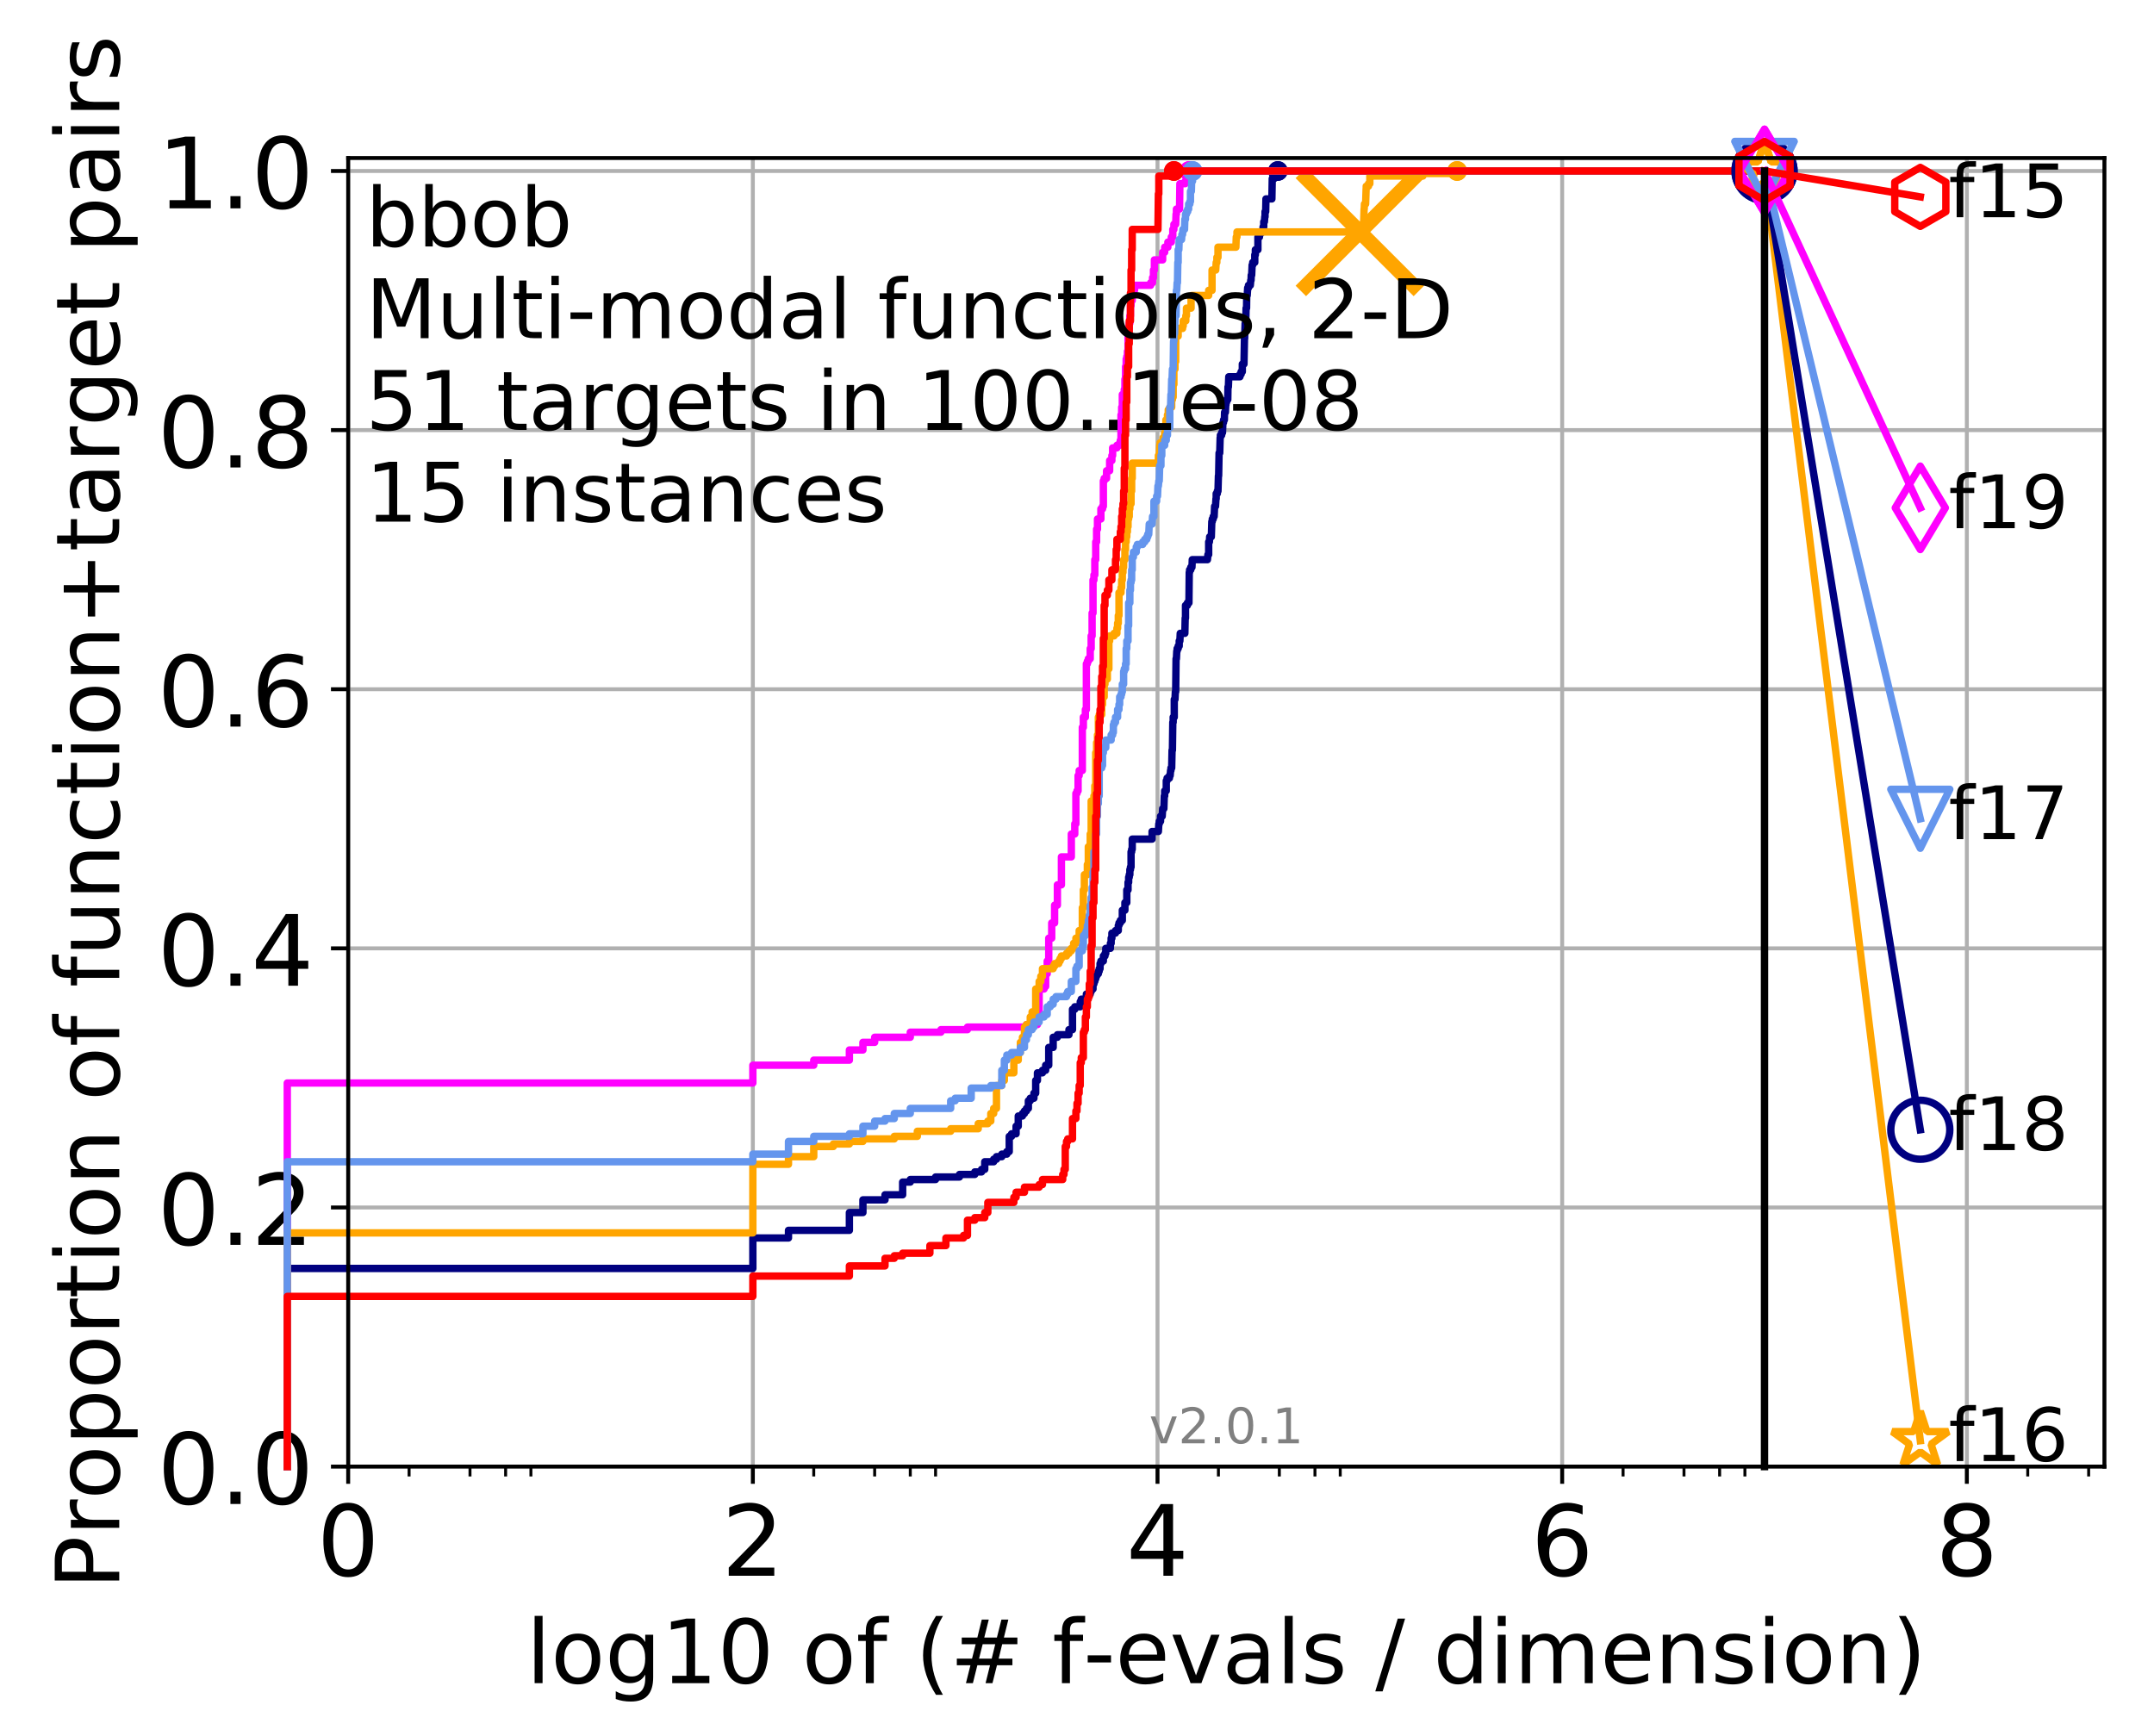 <?xml version="1.0" encoding="utf-8" standalone="no"?>
<!DOCTYPE svg PUBLIC "-//W3C//DTD SVG 1.1//EN"
  "http://www.w3.org/Graphics/SVG/1.1/DTD/svg11.dtd">
<!-- Created with matplotlib (http://matplotlib.org/) -->
<svg height="353pt" version="1.1" viewBox="0 0 438 353" width="438pt" xmlns="http://www.w3.org/2000/svg" xmlns:xlink="http://www.w3.org/1999/xlink">
 <defs>
  <style type="text/css">
*{stroke-linecap:butt;stroke-linejoin:round;}
  </style>
 </defs>
 <g id="figure_1">
  <g id="patch_1">
   <path d="M 0 353.222 
L 438.62 353.222 
L 438.62 0 
L 0 0 
z
" style="fill:#ffffff;"/>
  </g>
  <g id="axes_1">
   <g id="patch_2">
    <path d="M 70.8 298.245 
L 427.92 298.245 
L 427.92 32.133 
L 70.8 32.133 
z
" style="fill:#ffffff;"/>
   </g>
   <g id="matplotlib.axis_1">
    <g id="xtick_1">
     <g id="line2d_1">
      <path clip-path="url(#p433fc3ec09)" d="M 70.8 298.245 
L 70.8 32.133 
" style="fill:none;stroke:#b0b0b0;stroke-linecap:square;stroke-width:0.8;"/>
     </g>
     <g id="line2d_2">
      <defs>
       <path d="M 0 0 
L 0 3.5 
" id="m253550b8a1" style="stroke:#000000;stroke-width:0.8;"/>
      </defs>
      <g>
       <use style="stroke:#000000;stroke-width:0.8;" x="70.8" xlink:href="#m253550b8a1" y="298.245"/>
      </g>
     </g>
     <g id="text_1">
      <!-- 0 -->
      <defs>
       <path d="M 31.781 66.406 
Q 24.172 66.406 20.328 58.906 
Q 16.5 51.422 16.5 36.375 
Q 16.5 21.391 20.328 13.891 
Q 24.172 6.391 31.781 6.391 
Q 39.453 6.391 43.281 13.891 
Q 47.125 21.391 47.125 36.375 
Q 47.125 51.422 43.281 58.906 
Q 39.453 66.406 31.781 66.406 
M 31.781 74.219 
Q 44.047 74.219 50.516 64.516 
Q 56.984 54.828 56.984 36.375 
Q 56.984 17.969 50.516 8.266 
Q 44.047 -1.422 31.781 -1.422 
Q 19.531 -1.422 13.062 8.266 
Q 6.594 17.969 6.594 36.375 
Q 6.594 54.828 13.062 64.516 
Q 19.531 74.219 31.781 74.219 
" id="DejaVuSans-30"/>
      </defs>
      <g transform="translate(64.438 320.442)scale(0.2 -0.2)">
       <use xlink:href="#DejaVuSans-30"/>
      </g>
     </g>
    </g>
    <g id="xtick_2">
     <g id="line2d_3">
      <path clip-path="url(#p433fc3ec09)" d="M 153.086 298.245 
L 153.086 32.133 
" style="fill:none;stroke:#b0b0b0;stroke-linecap:square;stroke-width:0.8;"/>
     </g>
     <g id="line2d_4">
      <g>
       <use style="stroke:#000000;stroke-width:0.8;" x="153.086" xlink:href="#m253550b8a1" y="298.245"/>
      </g>
     </g>
     <g id="text_2">
      <!-- 2 -->
      <defs>
       <path d="M 19.188 8.297 
L 53.609 8.297 
L 53.609 0 
L 7.328 0 
L 7.328 8.297 
Q 12.938 14.109 22.625 23.891 
Q 32.328 33.688 34.812 36.531 
Q 39.547 41.844 41.422 45.531 
Q 43.312 49.219 43.312 52.781 
Q 43.312 58.594 39.234 62.25 
Q 35.156 65.922 28.609 65.922 
Q 23.969 65.922 18.812 64.312 
Q 13.672 62.703 7.812 59.422 
L 7.812 69.391 
Q 13.766 71.781 18.938 73 
Q 24.125 74.219 28.422 74.219 
Q 39.75 74.219 46.484 68.547 
Q 53.219 62.891 53.219 53.422 
Q 53.219 48.922 51.531 44.891 
Q 49.859 40.875 45.406 35.406 
Q 44.188 33.984 37.641 27.219 
Q 31.109 20.453 19.188 8.297 
" id="DejaVuSans-32"/>
      </defs>
      <g transform="translate(146.723 320.442)scale(0.2 -0.2)">
       <use xlink:href="#DejaVuSans-32"/>
      </g>
     </g>
    </g>
    <g id="xtick_3">
     <g id="line2d_5">
      <path clip-path="url(#p433fc3ec09)" d="M 235.371 298.245 
L 235.371 32.133 
" style="fill:none;stroke:#b0b0b0;stroke-linecap:square;stroke-width:0.8;"/>
     </g>
     <g id="line2d_6">
      <g>
       <use style="stroke:#000000;stroke-width:0.8;" x="235.371" xlink:href="#m253550b8a1" y="298.245"/>
      </g>
     </g>
     <g id="text_3">
      <!-- 4 -->
      <defs>
       <path d="M 37.797 64.312 
L 12.891 25.391 
L 37.797 25.391 
z
M 35.203 72.906 
L 47.609 72.906 
L 47.609 25.391 
L 58.016 25.391 
L 58.016 17.188 
L 47.609 17.188 
L 47.609 0 
L 37.797 0 
L 37.797 17.188 
L 4.891 17.188 
L 4.891 26.703 
z
" id="DejaVuSans-34"/>
      </defs>
      <g transform="translate(229.009 320.442)scale(0.2 -0.2)">
       <use xlink:href="#DejaVuSans-34"/>
      </g>
     </g>
    </g>
    <g id="xtick_4">
     <g id="line2d_7">
      <path clip-path="url(#p433fc3ec09)" d="M 317.657 298.245 
L 317.657 32.133 
" style="fill:none;stroke:#b0b0b0;stroke-linecap:square;stroke-width:0.8;"/>
     </g>
     <g id="line2d_8">
      <g>
       <use style="stroke:#000000;stroke-width:0.8;" x="317.657" xlink:href="#m253550b8a1" y="298.245"/>
      </g>
     </g>
     <g id="text_4">
      <!-- 6 -->
      <defs>
       <path d="M 33.016 40.375 
Q 26.375 40.375 22.484 35.828 
Q 18.609 31.297 18.609 23.391 
Q 18.609 15.531 22.484 10.953 
Q 26.375 6.391 33.016 6.391 
Q 39.656 6.391 43.531 10.953 
Q 47.406 15.531 47.406 23.391 
Q 47.406 31.297 43.531 35.828 
Q 39.656 40.375 33.016 40.375 
M 52.594 71.297 
L 52.594 62.312 
Q 48.875 64.062 45.094 64.984 
Q 41.312 65.922 37.594 65.922 
Q 27.828 65.922 22.672 59.328 
Q 17.531 52.734 16.797 39.406 
Q 19.672 43.656 24.016 45.922 
Q 28.375 48.188 33.594 48.188 
Q 44.578 48.188 50.953 41.516 
Q 57.328 34.859 57.328 23.391 
Q 57.328 12.156 50.688 5.359 
Q 44.047 -1.422 33.016 -1.422 
Q 20.359 -1.422 13.672 8.266 
Q 6.984 17.969 6.984 36.375 
Q 6.984 53.656 15.188 63.938 
Q 23.391 74.219 37.203 74.219 
Q 40.922 74.219 44.703 73.484 
Q 48.484 72.75 52.594 71.297 
" id="DejaVuSans-36"/>
      </defs>
      <g transform="translate(311.295 320.442)scale(0.2 -0.2)">
       <use xlink:href="#DejaVuSans-36"/>
      </g>
     </g>
    </g>
    <g id="xtick_5">
     <g id="line2d_9">
      <path clip-path="url(#p433fc3ec09)" d="M 399.943 298.245 
L 399.943 32.133 
" style="fill:none;stroke:#b0b0b0;stroke-linecap:square;stroke-width:0.8;"/>
     </g>
     <g id="line2d_10">
      <g>
       <use style="stroke:#000000;stroke-width:0.8;" x="399.943" xlink:href="#m253550b8a1" y="298.245"/>
      </g>
     </g>
     <g id="text_5">
      <!-- 8 -->
      <defs>
       <path d="M 31.781 34.625 
Q 24.75 34.625 20.719 30.859 
Q 16.703 27.094 16.703 20.516 
Q 16.703 13.922 20.719 10.156 
Q 24.75 6.391 31.781 6.391 
Q 38.812 6.391 42.859 10.172 
Q 46.922 13.969 46.922 20.516 
Q 46.922 27.094 42.891 30.859 
Q 38.875 34.625 31.781 34.625 
M 21.922 38.812 
Q 15.578 40.375 12.031 44.719 
Q 8.5 49.078 8.5 55.328 
Q 8.5 64.062 14.719 69.141 
Q 20.953 74.219 31.781 74.219 
Q 42.672 74.219 48.875 69.141 
Q 55.078 64.062 55.078 55.328 
Q 55.078 49.078 51.531 44.719 
Q 48 40.375 41.703 38.812 
Q 48.828 37.156 52.797 32.312 
Q 56.781 27.484 56.781 20.516 
Q 56.781 9.906 50.312 4.234 
Q 43.844 -1.422 31.781 -1.422 
Q 19.734 -1.422 13.25 4.234 
Q 6.781 9.906 6.781 20.516 
Q 6.781 27.484 10.781 32.312 
Q 14.797 37.156 21.922 38.812 
M 18.312 54.391 
Q 18.312 48.734 21.844 45.562 
Q 25.391 42.391 31.781 42.391 
Q 38.141 42.391 41.719 45.562 
Q 45.312 48.734 45.312 54.391 
Q 45.312 60.062 41.719 63.234 
Q 38.141 66.406 31.781 66.406 
Q 25.391 66.406 21.844 63.234 
Q 18.312 60.062 18.312 54.391 
" id="DejaVuSans-38"/>
      </defs>
      <g transform="translate(393.58 320.442)scale(0.2 -0.2)">
       <use xlink:href="#DejaVuSans-38"/>
      </g>
     </g>
    </g>
    <g id="xtick_6">
     <g id="line2d_11">
      <defs>
       <path d="M 0 0 
L 0 2 
" id="m50aa033f5c" style="stroke:#000000;stroke-width:0.6;"/>
      </defs>
      <g>
       <use style="stroke:#000000;stroke-width:0.6;" x="83.185" xlink:href="#m50aa033f5c" y="298.245"/>
      </g>
     </g>
    </g>
    <g id="xtick_7">
     <g id="line2d_12">
      <g>
       <use style="stroke:#000000;stroke-width:0.6;" x="95.57" xlink:href="#m50aa033f5c" y="298.245"/>
      </g>
     </g>
    </g>
    <g id="xtick_8">
     <g id="line2d_13">
      <g>
       <use style="stroke:#000000;stroke-width:0.6;" x="102.815" xlink:href="#m50aa033f5c" y="298.245"/>
      </g>
     </g>
    </g>
    <g id="xtick_9">
     <g id="line2d_14">
      <g>
       <use style="stroke:#000000;stroke-width:0.6;" x="107.956" xlink:href="#m50aa033f5c" y="298.245"/>
      </g>
     </g>
    </g>
    <g id="xtick_10">
     <g id="line2d_15">
      <g>
       <use style="stroke:#000000;stroke-width:0.6;" x="165.471" xlink:href="#m50aa033f5c" y="298.245"/>
      </g>
     </g>
    </g>
    <g id="xtick_11">
     <g id="line2d_16">
      <g>
       <use style="stroke:#000000;stroke-width:0.6;" x="177.856" xlink:href="#m50aa033f5c" y="298.245"/>
      </g>
     </g>
    </g>
    <g id="xtick_12">
     <g id="line2d_17">
      <g>
       <use style="stroke:#000000;stroke-width:0.6;" x="185.101" xlink:href="#m50aa033f5c" y="298.245"/>
      </g>
     </g>
    </g>
    <g id="xtick_13">
     <g id="line2d_18">
      <g>
       <use style="stroke:#000000;stroke-width:0.6;" x="190.241" xlink:href="#m50aa033f5c" y="298.245"/>
      </g>
     </g>
    </g>
    <g id="xtick_14">
     <g id="line2d_19">
      <g>
       <use style="stroke:#000000;stroke-width:0.6;" x="247.757" xlink:href="#m50aa033f5c" y="298.245"/>
      </g>
     </g>
    </g>
    <g id="xtick_15">
     <g id="line2d_20">
      <g>
       <use style="stroke:#000000;stroke-width:0.6;" x="260.142" xlink:href="#m50aa033f5c" y="298.245"/>
      </g>
     </g>
    </g>
    <g id="xtick_16">
     <g id="line2d_21">
      <g>
       <use style="stroke:#000000;stroke-width:0.6;" x="267.387" xlink:href="#m50aa033f5c" y="298.245"/>
      </g>
     </g>
    </g>
    <g id="xtick_17">
     <g id="line2d_22">
      <g>
       <use style="stroke:#000000;stroke-width:0.6;" x="272.527" xlink:href="#m50aa033f5c" y="298.245"/>
      </g>
     </g>
    </g>
    <g id="xtick_18">
     <g id="line2d_23">
      <g>
       <use style="stroke:#000000;stroke-width:0.6;" x="330.042" xlink:href="#m50aa033f5c" y="298.245"/>
      </g>
     </g>
    </g>
    <g id="xtick_19">
     <g id="line2d_24">
      <g>
       <use style="stroke:#000000;stroke-width:0.6;" x="342.428" xlink:href="#m50aa033f5c" y="298.245"/>
      </g>
     </g>
    </g>
    <g id="xtick_20">
     <g id="line2d_25">
      <g>
       <use style="stroke:#000000;stroke-width:0.6;" x="349.673" xlink:href="#m50aa033f5c" y="298.245"/>
      </g>
     </g>
    </g>
    <g id="xtick_21">
     <g id="line2d_26">
      <g>
       <use style="stroke:#000000;stroke-width:0.6;" x="354.813" xlink:href="#m50aa033f5c" y="298.245"/>
      </g>
     </g>
    </g>
    <g id="xtick_22">
     <g id="line2d_27">
      <g>
       <use style="stroke:#000000;stroke-width:0.6;" x="412.328" xlink:href="#m50aa033f5c" y="298.245"/>
      </g>
     </g>
    </g>
    <g id="xtick_23">
     <g id="line2d_28">
      <g>
       <use style="stroke:#000000;stroke-width:0.6;" x="424.713" xlink:href="#m50aa033f5c" y="298.245"/>
      </g>
     </g>
    </g>
    <g id="text_6">
     <!-- log10 of (# f-evals / dimension) -->
     <defs>
      <path d="M 9.422 75.984 
L 18.406 75.984 
L 18.406 0 
L 9.422 0 
z
" id="DejaVuSans-6c"/>
      <path d="M 30.609 48.391 
Q 23.391 48.391 19.188 42.75 
Q 14.984 37.109 14.984 27.297 
Q 14.984 17.484 19.156 11.844 
Q 23.344 6.203 30.609 6.203 
Q 37.797 6.203 41.984 11.859 
Q 46.188 17.531 46.188 27.297 
Q 46.188 37.016 41.984 42.703 
Q 37.797 48.391 30.609 48.391 
M 30.609 56 
Q 42.328 56 49.016 48.375 
Q 55.719 40.766 55.719 27.297 
Q 55.719 13.875 49.016 6.219 
Q 42.328 -1.422 30.609 -1.422 
Q 18.844 -1.422 12.172 6.219 
Q 5.516 13.875 5.516 27.297 
Q 5.516 40.766 12.172 48.375 
Q 18.844 56 30.609 56 
" id="DejaVuSans-6f"/>
      <path d="M 45.406 27.984 
Q 45.406 37.75 41.375 43.109 
Q 37.359 48.484 30.078 48.484 
Q 22.859 48.484 18.828 43.109 
Q 14.797 37.75 14.797 27.984 
Q 14.797 18.266 18.828 12.891 
Q 22.859 7.516 30.078 7.516 
Q 37.359 7.516 41.375 12.891 
Q 45.406 18.266 45.406 27.984 
M 54.391 6.781 
Q 54.391 -7.172 48.188 -13.984 
Q 42 -20.797 29.203 -20.797 
Q 24.469 -20.797 20.266 -20.094 
Q 16.062 -19.391 12.109 -17.922 
L 12.109 -9.188 
Q 16.062 -11.328 19.922 -12.344 
Q 23.781 -13.375 27.781 -13.375 
Q 36.625 -13.375 41.016 -8.766 
Q 45.406 -4.156 45.406 5.172 
L 45.406 9.625 
Q 42.625 4.781 38.281 2.391 
Q 33.938 0 27.875 0 
Q 17.828 0 11.672 7.656 
Q 5.516 15.328 5.516 27.984 
Q 5.516 40.672 11.672 48.328 
Q 17.828 56 27.875 56 
Q 33.938 56 38.281 53.609 
Q 42.625 51.219 45.406 46.391 
L 45.406 54.688 
L 54.391 54.688 
z
" id="DejaVuSans-67"/>
      <path d="M 12.406 8.297 
L 28.516 8.297 
L 28.516 63.922 
L 10.984 60.406 
L 10.984 69.391 
L 28.422 72.906 
L 38.281 72.906 
L 38.281 8.297 
L 54.391 8.297 
L 54.391 0 
L 12.406 0 
z
" id="DejaVuSans-31"/>
      <path id="DejaVuSans-20"/>
      <path d="M 37.109 75.984 
L 37.109 68.5 
L 28.516 68.5 
Q 23.688 68.5 21.797 66.547 
Q 19.922 64.594 19.922 59.516 
L 19.922 54.688 
L 34.719 54.688 
L 34.719 47.703 
L 19.922 47.703 
L 19.922 0 
L 10.891 0 
L 10.891 47.703 
L 2.297 47.703 
L 2.297 54.688 
L 10.891 54.688 
L 10.891 58.5 
Q 10.891 67.625 15.141 71.797 
Q 19.391 75.984 28.609 75.984 
z
" id="DejaVuSans-66"/>
      <path d="M 31 75.875 
Q 24.469 64.656 21.281 53.656 
Q 18.109 42.672 18.109 31.391 
Q 18.109 20.125 21.312 9.062 
Q 24.516 -2 31 -13.188 
L 23.188 -13.188 
Q 15.875 -1.703 12.234 9.375 
Q 8.594 20.453 8.594 31.391 
Q 8.594 42.281 12.203 53.312 
Q 15.828 64.359 23.188 75.875 
z
" id="DejaVuSans-28"/>
      <path d="M 51.125 44 
L 36.922 44 
L 32.812 27.688 
L 47.125 27.688 
z
M 43.797 71.781 
L 38.719 51.516 
L 52.984 51.516 
L 58.109 71.781 
L 65.922 71.781 
L 60.891 51.516 
L 76.125 51.516 
L 76.125 44 
L 58.984 44 
L 54.984 27.688 
L 70.516 27.688 
L 70.516 20.219 
L 53.078 20.219 
L 48 0 
L 40.188 0 
L 45.219 20.219 
L 30.906 20.219 
L 25.875 0 
L 18.016 0 
L 23.094 20.219 
L 7.719 20.219 
L 7.719 27.688 
L 24.906 27.688 
L 29 44 
L 13.281 44 
L 13.281 51.516 
L 30.906 51.516 
L 35.891 71.781 
z
" id="DejaVuSans-23"/>
      <path d="M 4.891 31.391 
L 31.203 31.391 
L 31.203 23.391 
L 4.891 23.391 
z
" id="DejaVuSans-2d"/>
      <path d="M 56.203 29.594 
L 56.203 25.203 
L 14.891 25.203 
Q 15.484 15.922 20.484 11.062 
Q 25.484 6.203 34.422 6.203 
Q 39.594 6.203 44.453 7.469 
Q 49.312 8.734 54.109 11.281 
L 54.109 2.781 
Q 49.266 0.734 44.188 -0.344 
Q 39.109 -1.422 33.891 -1.422 
Q 20.797 -1.422 13.156 6.188 
Q 5.516 13.812 5.516 26.812 
Q 5.516 40.234 12.766 48.109 
Q 20.016 56 32.328 56 
Q 43.359 56 49.781 48.891 
Q 56.203 41.797 56.203 29.594 
M 47.219 32.234 
Q 47.125 39.594 43.094 43.984 
Q 39.062 48.391 32.422 48.391 
Q 24.906 48.391 20.391 44.141 
Q 15.875 39.891 15.188 32.172 
z
" id="DejaVuSans-65"/>
      <path d="M 2.984 54.688 
L 12.5 54.688 
L 29.594 8.797 
L 46.688 54.688 
L 56.203 54.688 
L 35.688 0 
L 23.484 0 
z
" id="DejaVuSans-76"/>
      <path d="M 34.281 27.484 
Q 23.391 27.484 19.188 25 
Q 14.984 22.516 14.984 16.5 
Q 14.984 11.719 18.141 8.906 
Q 21.297 6.109 26.703 6.109 
Q 34.188 6.109 38.703 11.406 
Q 43.219 16.703 43.219 25.484 
L 43.219 27.484 
z
M 52.203 31.203 
L 52.203 0 
L 43.219 0 
L 43.219 8.297 
Q 40.141 3.328 35.547 0.953 
Q 30.953 -1.422 24.312 -1.422 
Q 15.922 -1.422 10.953 3.297 
Q 6 8.016 6 15.922 
Q 6 25.141 12.172 29.828 
Q 18.359 34.516 30.609 34.516 
L 43.219 34.516 
L 43.219 35.406 
Q 43.219 41.609 39.141 45 
Q 35.062 48.391 27.688 48.391 
Q 23 48.391 18.547 47.266 
Q 14.109 46.141 10.016 43.891 
L 10.016 52.203 
Q 14.938 54.109 19.578 55.047 
Q 24.219 56 28.609 56 
Q 40.484 56 46.344 49.844 
Q 52.203 43.703 52.203 31.203 
" id="DejaVuSans-61"/>
      <path d="M 44.281 53.078 
L 44.281 44.578 
Q 40.484 46.531 36.375 47.5 
Q 32.281 48.484 27.875 48.484 
Q 21.188 48.484 17.844 46.438 
Q 14.5 44.391 14.5 40.281 
Q 14.5 37.156 16.891 35.375 
Q 19.281 33.594 26.516 31.984 
L 29.594 31.297 
Q 39.156 29.25 43.188 25.516 
Q 47.219 21.781 47.219 15.094 
Q 47.219 7.469 41.188 3.016 
Q 35.156 -1.422 24.609 -1.422 
Q 20.219 -1.422 15.453 -0.562 
Q 10.688 0.297 5.422 2 
L 5.422 11.281 
Q 10.406 8.688 15.234 7.391 
Q 20.062 6.109 24.812 6.109 
Q 31.156 6.109 34.562 8.281 
Q 37.984 10.453 37.984 14.406 
Q 37.984 18.062 35.516 20.016 
Q 33.062 21.969 24.703 23.781 
L 21.578 24.516 
Q 13.234 26.266 9.516 29.906 
Q 5.812 33.547 5.812 39.891 
Q 5.812 47.609 11.281 51.797 
Q 16.75 56 26.812 56 
Q 31.781 56 36.172 55.266 
Q 40.578 54.547 44.281 53.078 
" id="DejaVuSans-73"/>
      <path d="M 25.391 72.906 
L 33.688 72.906 
L 8.297 -9.281 
L 0 -9.281 
z
" id="DejaVuSans-2f"/>
      <path d="M 45.406 46.391 
L 45.406 75.984 
L 54.391 75.984 
L 54.391 0 
L 45.406 0 
L 45.406 8.203 
Q 42.578 3.328 38.25 0.953 
Q 33.938 -1.422 27.875 -1.422 
Q 17.969 -1.422 11.734 6.484 
Q 5.516 14.406 5.516 27.297 
Q 5.516 40.188 11.734 48.094 
Q 17.969 56 27.875 56 
Q 33.938 56 38.25 53.625 
Q 42.578 51.266 45.406 46.391 
M 14.797 27.297 
Q 14.797 17.391 18.875 11.75 
Q 22.953 6.109 30.078 6.109 
Q 37.203 6.109 41.297 11.75 
Q 45.406 17.391 45.406 27.297 
Q 45.406 37.203 41.297 42.844 
Q 37.203 48.484 30.078 48.484 
Q 22.953 48.484 18.875 42.844 
Q 14.797 37.203 14.797 27.297 
" id="DejaVuSans-64"/>
      <path d="M 9.422 54.688 
L 18.406 54.688 
L 18.406 0 
L 9.422 0 
z
M 9.422 75.984 
L 18.406 75.984 
L 18.406 64.594 
L 9.422 64.594 
z
" id="DejaVuSans-69"/>
      <path d="M 52 44.188 
Q 55.375 50.25 60.062 53.125 
Q 64.75 56 71.094 56 
Q 79.641 56 84.281 50.016 
Q 88.922 44.047 88.922 33.016 
L 88.922 0 
L 79.891 0 
L 79.891 32.719 
Q 79.891 40.578 77.094 44.375 
Q 74.312 48.188 68.609 48.188 
Q 61.625 48.188 57.562 43.547 
Q 53.516 38.922 53.516 30.906 
L 53.516 0 
L 44.484 0 
L 44.484 32.719 
Q 44.484 40.625 41.703 44.406 
Q 38.922 48.188 33.109 48.188 
Q 26.219 48.188 22.156 43.531 
Q 18.109 38.875 18.109 30.906 
L 18.109 0 
L 9.078 0 
L 9.078 54.688 
L 18.109 54.688 
L 18.109 46.188 
Q 21.188 51.219 25.484 53.609 
Q 29.781 56 35.688 56 
Q 41.656 56 45.828 52.969 
Q 50 49.953 52 44.188 
" id="DejaVuSans-6d"/>
      <path d="M 54.891 33.016 
L 54.891 0 
L 45.906 0 
L 45.906 32.719 
Q 45.906 40.484 42.875 44.328 
Q 39.844 48.188 33.797 48.188 
Q 26.516 48.188 22.312 43.547 
Q 18.109 38.922 18.109 30.906 
L 18.109 0 
L 9.078 0 
L 9.078 54.688 
L 18.109 54.688 
L 18.109 46.188 
Q 21.344 51.125 25.703 53.562 
Q 30.078 56 35.797 56 
Q 45.219 56 50.047 50.172 
Q 54.891 44.344 54.891 33.016 
" id="DejaVuSans-6e"/>
      <path d="M 8.016 75.875 
L 15.828 75.875 
Q 23.141 64.359 26.781 53.312 
Q 30.422 42.281 30.422 31.391 
Q 30.422 20.453 26.781 9.375 
Q 23.141 -1.703 15.828 -13.188 
L 8.016 -13.188 
Q 14.5 -2 17.703 9.062 
Q 20.906 20.125 20.906 31.391 
Q 20.906 42.672 17.703 53.656 
Q 14.5 64.656 8.016 75.875 
" id="DejaVuSans-29"/>
     </defs>
     <g transform="translate(107.015 342.279)scale(0.18 -0.18)">
      <use xlink:href="#DejaVuSans-6c"/>
      <use x="27.783" xlink:href="#DejaVuSans-6f"/>
      <use x="88.965" xlink:href="#DejaVuSans-67"/>
      <use x="152.441" xlink:href="#DejaVuSans-31"/>
      <use x="216.064" xlink:href="#DejaVuSans-30"/>
      <use x="279.688" xlink:href="#DejaVuSans-20"/>
      <use x="311.475" xlink:href="#DejaVuSans-6f"/>
      <use x="372.656" xlink:href="#DejaVuSans-66"/>
      <use x="407.861" xlink:href="#DejaVuSans-20"/>
      <use x="439.648" xlink:href="#DejaVuSans-28"/>
      <use x="478.662" xlink:href="#DejaVuSans-23"/>
      <use x="562.451" xlink:href="#DejaVuSans-20"/>
      <use x="594.238" xlink:href="#DejaVuSans-66"/>
      <use x="629.365" xlink:href="#DejaVuSans-2d"/>
      <use x="665.449" xlink:href="#DejaVuSans-65"/>
      <use x="726.973" xlink:href="#DejaVuSans-76"/>
      <use x="786.152" xlink:href="#DejaVuSans-61"/>
      <use x="847.432" xlink:href="#DejaVuSans-6c"/>
      <use x="875.215" xlink:href="#DejaVuSans-73"/>
      <use x="927.314" xlink:href="#DejaVuSans-20"/>
      <use x="959.102" xlink:href="#DejaVuSans-2f"/>
      <use x="992.793" xlink:href="#DejaVuSans-20"/>
      <use x="1024.58" xlink:href="#DejaVuSans-64"/>
      <use x="1088.057" xlink:href="#DejaVuSans-69"/>
      <use x="1115.84" xlink:href="#DejaVuSans-6d"/>
      <use x="1213.252" xlink:href="#DejaVuSans-65"/>
      <use x="1274.775" xlink:href="#DejaVuSans-6e"/>
      <use x="1338.154" xlink:href="#DejaVuSans-73"/>
      <use x="1390.254" xlink:href="#DejaVuSans-69"/>
      <use x="1418.037" xlink:href="#DejaVuSans-6f"/>
      <use x="1479.219" xlink:href="#DejaVuSans-6e"/>
      <use x="1542.598" xlink:href="#DejaVuSans-29"/>
     </g>
    </g>
   </g>
   <g id="matplotlib.axis_2">
    <g id="ytick_1">
     <g id="line2d_29">
      <path clip-path="url(#p433fc3ec09)" d="M 70.8 298.245 
L 427.92 298.245 
" style="fill:none;stroke:#b0b0b0;stroke-linecap:square;stroke-width:0.8;"/>
     </g>
     <g id="line2d_30">
      <defs>
       <path d="M 0 0 
L -3.5 0 
" id="m3cd42e242c" style="stroke:#000000;stroke-width:0.8;"/>
      </defs>
      <g>
       <use style="stroke:#000000;stroke-width:0.8;" x="70.8" xlink:href="#m3cd42e242c" y="298.245"/>
      </g>
     </g>
     <g id="text_7">
      <!-- 0.0 -->
      <defs>
       <path d="M 10.688 12.406 
L 21 12.406 
L 21 0 
L 10.688 0 
z
" id="DejaVuSans-2e"/>
      </defs>
      <g transform="translate(31.994 305.844)scale(0.2 -0.2)">
       <use xlink:href="#DejaVuSans-30"/>
       <use x="63.623" xlink:href="#DejaVuSans-2e"/>
       <use x="95.41" xlink:href="#DejaVuSans-30"/>
      </g>
     </g>
    </g>
    <g id="ytick_2">
     <g id="line2d_31">
      <path clip-path="url(#p433fc3ec09)" d="M 70.8 245.55 
L 427.92 245.55 
" style="fill:none;stroke:#b0b0b0;stroke-linecap:square;stroke-width:0.8;"/>
     </g>
     <g id="line2d_32">
      <g>
       <use style="stroke:#000000;stroke-width:0.8;" x="70.8" xlink:href="#m3cd42e242c" y="245.55"/>
      </g>
     </g>
     <g id="text_8">
      <!-- 0.2 -->
      <g transform="translate(31.994 253.148)scale(0.2 -0.2)">
       <use xlink:href="#DejaVuSans-30"/>
       <use x="63.623" xlink:href="#DejaVuSans-2e"/>
       <use x="95.41" xlink:href="#DejaVuSans-32"/>
      </g>
     </g>
    </g>
    <g id="ytick_3">
     <g id="line2d_33">
      <path clip-path="url(#p433fc3ec09)" d="M 70.8 192.854 
L 427.92 192.854 
" style="fill:none;stroke:#b0b0b0;stroke-linecap:square;stroke-width:0.8;"/>
     </g>
     <g id="line2d_34">
      <g>
       <use style="stroke:#000000;stroke-width:0.8;" x="70.8" xlink:href="#m3cd42e242c" y="192.854"/>
      </g>
     </g>
     <g id="text_9">
      <!-- 0.4 -->
      <g transform="translate(31.994 200.453)scale(0.2 -0.2)">
       <use xlink:href="#DejaVuSans-30"/>
       <use x="63.623" xlink:href="#DejaVuSans-2e"/>
       <use x="95.41" xlink:href="#DejaVuSans-34"/>
      </g>
     </g>
    </g>
    <g id="ytick_4">
     <g id="line2d_35">
      <path clip-path="url(#p433fc3ec09)" d="M 70.8 140.159 
L 427.92 140.159 
" style="fill:none;stroke:#b0b0b0;stroke-linecap:square;stroke-width:0.8;"/>
     </g>
     <g id="line2d_36">
      <g>
       <use style="stroke:#000000;stroke-width:0.8;" x="70.8" xlink:href="#m3cd42e242c" y="140.159"/>
      </g>
     </g>
     <g id="text_10">
      <!-- 0.6 -->
      <g transform="translate(31.994 147.757)scale(0.2 -0.2)">
       <use xlink:href="#DejaVuSans-30"/>
       <use x="63.623" xlink:href="#DejaVuSans-2e"/>
       <use x="95.41" xlink:href="#DejaVuSans-36"/>
      </g>
     </g>
    </g>
    <g id="ytick_5">
     <g id="line2d_37">
      <path clip-path="url(#p433fc3ec09)" d="M 70.8 87.464 
L 427.92 87.464 
" style="fill:none;stroke:#b0b0b0;stroke-linecap:square;stroke-width:0.8;"/>
     </g>
     <g id="line2d_38">
      <g>
       <use style="stroke:#000000;stroke-width:0.8;" x="70.8" xlink:href="#m3cd42e242c" y="87.464"/>
      </g>
     </g>
     <g id="text_11">
      <!-- 0.8 -->
      <g transform="translate(31.994 95.062)scale(0.2 -0.2)">
       <use xlink:href="#DejaVuSans-30"/>
       <use x="63.623" xlink:href="#DejaVuSans-2e"/>
       <use x="95.41" xlink:href="#DejaVuSans-38"/>
      </g>
     </g>
    </g>
    <g id="ytick_6">
     <g id="line2d_39">
      <path clip-path="url(#p433fc3ec09)" d="M 70.8 34.768 
L 427.92 34.768 
" style="fill:none;stroke:#b0b0b0;stroke-linecap:square;stroke-width:0.8;"/>
     </g>
     <g id="line2d_40">
      <g>
       <use style="stroke:#000000;stroke-width:0.8;" x="70.8" xlink:href="#m3cd42e242c" y="34.768"/>
      </g>
     </g>
     <g id="text_12">
      <!-- 1.0 -->
      <g transform="translate(31.994 42.367)scale(0.2 -0.2)">
       <use xlink:href="#DejaVuSans-31"/>
       <use x="63.623" xlink:href="#DejaVuSans-2e"/>
       <use x="95.41" xlink:href="#DejaVuSans-30"/>
      </g>
     </g>
    </g>
    <g id="text_13">
     <!-- Proportion of function+target pairs -->
     <defs>
      <path d="M 19.672 64.797 
L 19.672 37.406 
L 32.078 37.406 
Q 38.969 37.406 42.719 40.969 
Q 46.484 44.531 46.484 51.125 
Q 46.484 57.672 42.719 61.234 
Q 38.969 64.797 32.078 64.797 
z
M 9.812 72.906 
L 32.078 72.906 
Q 44.344 72.906 50.609 67.359 
Q 56.891 61.812 56.891 51.125 
Q 56.891 40.328 50.609 34.812 
Q 44.344 29.297 32.078 29.297 
L 19.672 29.297 
L 19.672 0 
L 9.812 0 
z
" id="DejaVuSans-50"/>
      <path d="M 41.109 46.297 
Q 39.594 47.172 37.812 47.578 
Q 36.031 48 33.891 48 
Q 26.266 48 22.188 43.047 
Q 18.109 38.094 18.109 28.812 
L 18.109 0 
L 9.078 0 
L 9.078 54.688 
L 18.109 54.688 
L 18.109 46.188 
Q 20.953 51.172 25.484 53.578 
Q 30.031 56 36.531 56 
Q 37.453 56 38.578 55.875 
Q 39.703 55.766 41.062 55.516 
z
" id="DejaVuSans-72"/>
      <path d="M 18.109 8.203 
L 18.109 -20.797 
L 9.078 -20.797 
L 9.078 54.688 
L 18.109 54.688 
L 18.109 46.391 
Q 20.953 51.266 25.266 53.625 
Q 29.594 56 35.594 56 
Q 45.562 56 51.781 48.094 
Q 58.016 40.188 58.016 27.297 
Q 58.016 14.406 51.781 6.484 
Q 45.562 -1.422 35.594 -1.422 
Q 29.594 -1.422 25.266 0.953 
Q 20.953 3.328 18.109 8.203 
M 48.688 27.297 
Q 48.688 37.203 44.609 42.844 
Q 40.531 48.484 33.406 48.484 
Q 26.266 48.484 22.188 42.844 
Q 18.109 37.203 18.109 27.297 
Q 18.109 17.391 22.188 11.75 
Q 26.266 6.109 33.406 6.109 
Q 40.531 6.109 44.609 11.75 
Q 48.688 17.391 48.688 27.297 
" id="DejaVuSans-70"/>
      <path d="M 18.312 70.219 
L 18.312 54.688 
L 36.812 54.688 
L 36.812 47.703 
L 18.312 47.703 
L 18.312 18.016 
Q 18.312 11.328 20.141 9.422 
Q 21.969 7.516 27.594 7.516 
L 36.812 7.516 
L 36.812 0 
L 27.594 0 
Q 17.188 0 13.234 3.875 
Q 9.281 7.766 9.281 18.016 
L 9.281 47.703 
L 2.688 47.703 
L 2.688 54.688 
L 9.281 54.688 
L 9.281 70.219 
z
" id="DejaVuSans-74"/>
      <path d="M 8.5 21.578 
L 8.5 54.688 
L 17.484 54.688 
L 17.484 21.922 
Q 17.484 14.156 20.5 10.266 
Q 23.531 6.391 29.594 6.391 
Q 36.859 6.391 41.078 11.031 
Q 45.312 15.672 45.312 23.688 
L 45.312 54.688 
L 54.297 54.688 
L 54.297 0 
L 45.312 0 
L 45.312 8.406 
Q 42.047 3.422 37.719 1 
Q 33.406 -1.422 27.688 -1.422 
Q 18.266 -1.422 13.375 4.438 
Q 8.5 10.297 8.5 21.578 
M 31.109 56 
z
" id="DejaVuSans-75"/>
      <path d="M 48.781 52.594 
L 48.781 44.188 
Q 44.969 46.297 41.141 47.344 
Q 37.312 48.391 33.406 48.391 
Q 24.656 48.391 19.812 42.844 
Q 14.984 37.312 14.984 27.297 
Q 14.984 17.281 19.812 11.734 
Q 24.656 6.203 33.406 6.203 
Q 37.312 6.203 41.141 7.25 
Q 44.969 8.297 48.781 10.406 
L 48.781 2.094 
Q 45.016 0.344 40.984 -0.531 
Q 36.969 -1.422 32.422 -1.422 
Q 20.062 -1.422 12.781 6.344 
Q 5.516 14.109 5.516 27.297 
Q 5.516 40.672 12.859 48.328 
Q 20.219 56 33.016 56 
Q 37.156 56 41.109 55.141 
Q 45.062 54.297 48.781 52.594 
" id="DejaVuSans-63"/>
      <path d="M 46 62.703 
L 46 35.5 
L 73.188 35.5 
L 73.188 27.203 
L 46 27.203 
L 46 0 
L 37.797 0 
L 37.797 27.203 
L 10.594 27.203 
L 10.594 35.5 
L 37.797 35.5 
L 37.797 62.703 
z
" id="DejaVuSans-2b"/>
     </defs>
     <g transform="translate(24.25 323.179)rotate(-90)scale(0.18 -0.18)">
      <use xlink:href="#DejaVuSans-50"/>
      <use x="60.287" xlink:href="#DejaVuSans-72"/>
      <use x="101.369" xlink:href="#DejaVuSans-6f"/>
      <use x="162.551" xlink:href="#DejaVuSans-70"/>
      <use x="226.027" xlink:href="#DejaVuSans-6f"/>
      <use x="287.209" xlink:href="#DejaVuSans-72"/>
      <use x="328.322" xlink:href="#DejaVuSans-74"/>
      <use x="367.531" xlink:href="#DejaVuSans-69"/>
      <use x="395.314" xlink:href="#DejaVuSans-6f"/>
      <use x="456.496" xlink:href="#DejaVuSans-6e"/>
      <use x="519.875" xlink:href="#DejaVuSans-20"/>
      <use x="551.662" xlink:href="#DejaVuSans-6f"/>
      <use x="612.844" xlink:href="#DejaVuSans-66"/>
      <use x="648.049" xlink:href="#DejaVuSans-20"/>
      <use x="679.836" xlink:href="#DejaVuSans-66"/>
      <use x="715.041" xlink:href="#DejaVuSans-75"/>
      <use x="778.42" xlink:href="#DejaVuSans-6e"/>
      <use x="841.799" xlink:href="#DejaVuSans-63"/>
      <use x="896.779" xlink:href="#DejaVuSans-74"/>
      <use x="935.988" xlink:href="#DejaVuSans-69"/>
      <use x="963.771" xlink:href="#DejaVuSans-6f"/>
      <use x="1024.953" xlink:href="#DejaVuSans-6e"/>
      <use x="1088.332" xlink:href="#DejaVuSans-2b"/>
      <use x="1172.121" xlink:href="#DejaVuSans-74"/>
      <use x="1211.33" xlink:href="#DejaVuSans-61"/>
      <use x="1272.609" xlink:href="#DejaVuSans-72"/>
      <use x="1313.707" xlink:href="#DejaVuSans-67"/>
      <use x="1377.184" xlink:href="#DejaVuSans-65"/>
      <use x="1438.707" xlink:href="#DejaVuSans-74"/>
      <use x="1477.916" xlink:href="#DejaVuSans-20"/>
      <use x="1509.703" xlink:href="#DejaVuSans-70"/>
      <use x="1573.18" xlink:href="#DejaVuSans-61"/>
      <use x="1634.459" xlink:href="#DejaVuSans-69"/>
      <use x="1662.242" xlink:href="#DejaVuSans-72"/>
      <use x="1703.355" xlink:href="#DejaVuSans-73"/>
     </g>
    </g>
   </g>
   <g id="line2d_41">
    <defs>
     <path d="M 0 1.5 
C 0.398 1.5 0.779 1.342 1.061 1.061 
C 1.342 0.779 1.5 0.398 1.5 0 
C 1.5 -0.398 1.342 -0.779 1.061 -1.061 
C 0.779 -1.342 0.398 -1.5 0 -1.5 
C -0.398 -1.5 -0.779 -1.342 -1.061 -1.061 
C -1.342 -0.779 -1.5 -0.398 -1.5 0 
C -1.5 0.398 -1.342 0.779 -1.061 1.061 
C -0.779 1.342 -0.398 1.5 0 1.5 
z
" id="m9000465c51" style="stroke:#000080;"/>
    </defs>
    <g>
     <use style="fill:#000080;stroke:#000080;" x="259.849" xlink:href="#m9000465c51" y="34.768"/>
     <use style="fill:#000080;stroke:#000080;" x="259.849" xlink:href="#m9000465c51" y="34.768"/>
    </g>
   </g>
   <g id="line2d_42">
    <path d="M 58.415 298.245 
L 58.415 257.949 
L 153.086 257.949 
L 153.086 251.749 
L 160.331 251.749 
L 160.331 250.2 
L 172.716 250.2 
L 172.716 246.583 
L 175.47 246.583 
L 175.47 244 
L 179.961 244 
L 179.961 242.967 
L 183.546 242.967 
L 183.546 240.384 
L 185.101 240.384 
L 185.101 239.867 
L 190.241 239.867 
L 190.241 239.35 
L 195.1 239.35 
L 195.1 238.834 
L 198.216 238.834 
L 198.216 238.317 
L 199.591 238.317 
L 199.591 237.801 
L 200.241 237.801 
L 200.241 236.251 
L 202.059 236.251 
L 202.059 235.734 
L 202.627 235.734 
L 202.627 235.217 
L 203.71 235.217 
L 203.71 234.701 
L 204.731 234.701 
L 204.731 234.184 
L 205.221 234.184 
L 205.221 231.085 
L 205.697 231.085 
L 205.697 230.568 
L 206.614 230.568 
L 206.614 229.018 
L 207.055 229.018 
L 207.055 226.952 
L 207.906 226.952 
L 207.906 226.435 
L 208.317 226.435 
L 208.317 225.918 
L 208.718 225.918 
L 208.718 225.402 
L 209.111 225.402 
L 209.111 223.852 
L 209.495 223.852 
L 209.495 223.335 
L 210.24 223.335 
L 210.24 222.302 
L 210.601 222.302 
L 210.601 219.719 
L 210.955 219.719 
L 210.955 218.169 
L 211.976 218.169 
L 211.976 217.652 
L 212.626 217.652 
L 212.626 216.619 
L 213.253 216.619 
L 213.253 213.003 
L 214.154 213.003 
L 214.154 210.936 
L 215.012 210.936 
L 215.012 210.42 
L 217.363 210.42 
L 217.363 209.386 
L 218.083 209.386 
L 218.083 205.253 
L 218.547 205.253 
L 218.547 204.737 
L 219.657 204.737 
L 219.657 203.704 
L 219.871 203.704 
L 219.871 203.187 
L 220.904 203.187 
L 220.904 202.154 
L 221.689 202.154 
L 221.689 201.637 
L 221.881 201.637 
L 221.881 201.12 
L 222.257 201.12 
L 222.257 200.087 
L 222.442 200.087 
L 222.442 199.571 
L 222.625 199.571 
L 222.625 199.054 
L 222.807 199.054 
L 222.807 198.537 
L 222.986 198.537 
L 222.986 198.021 
L 223.34 198.021 
L 223.34 197.504 
L 223.514 197.504 
L 223.514 196.987 
L 223.687 196.987 
L 223.687 195.954 
L 223.858 195.954 
L 223.858 195.438 
L 224.361 195.438 
L 224.361 194.404 
L 224.689 194.404 
L 224.689 193.888 
L 224.851 193.888 
L 224.851 192.854 
L 225.792 192.854 
L 225.792 191.821 
L 225.944 191.821 
L 225.944 190.788 
L 226.094 190.788 
L 226.094 189.755 
L 226.83 189.755 
L 226.83 189.238 
L 227.397 189.238 
L 227.397 188.205 
L 227.536 188.205 
L 227.536 187.688 
L 227.811 187.688 
L 227.811 187.172 
L 228.216 187.172 
L 228.216 185.105 
L 228.741 185.105 
L 228.741 183.555 
L 229.125 183.555 
L 229.125 180.972 
L 229.377 180.972 
L 229.377 179.422 
L 229.502 179.422 
L 229.502 178.389 
L 229.625 178.389 
L 229.625 177.872 
L 229.748 177.872 
L 229.748 176.839 
L 229.87 176.839 
L 229.87 176.323 
L 229.991 176.323 
L 229.991 173.223 
L 230.112 173.223 
L 230.112 172.706 
L 230.231 172.706 
L 230.231 170.64 
L 234.266 170.64 
L 234.266 169.09 
L 235.549 169.09 
L 235.637 167.54 
L 235.725 167.54 
L 235.725 167.023 
L 235.986 167.023 
L 235.986 165.99 
L 236.328 165.99 
L 236.413 164.44 
L 236.664 164.44 
L 236.747 161.857 
L 236.829 161.857 
L 236.829 160.824 
L 237.155 160.824 
L 237.155 158.757 
L 237.316 158.757 
L 237.316 158.241 
L 237.791 158.241 
L 237.791 157.724 
L 237.946 157.724 
L 238.023 156.691 
L 238.1 156.691 
L 238.1 156.174 
L 238.253 156.174 
L 238.329 152.558 
L 238.404 152.558 
L 238.48 146.875 
L 238.555 146.875 
L 238.555 145.842 
L 238.777 145.842 
L 238.777 142.226 
L 238.925 142.226 
L 238.998 140.676 
L 239.07 140.676 
L 239.143 133.96 
L 239.215 133.96 
L 239.287 132.41 
L 239.359 132.41 
L 239.359 131.893 
L 239.572 131.893 
L 239.572 131.376 
L 239.782 131.376 
L 239.782 130.343 
L 239.921 130.343 
L 239.991 128.793 
L 240.931 128.793 
L 240.997 125.694 
L 241.062 125.694 
L 241.062 123.111 
L 241.447 123.111 
L 241.447 122.594 
L 241.762 122.594 
L 241.825 116.394 
L 241.887 116.394 
L 241.887 115.878 
L 242.133 115.878 
L 242.133 115.361 
L 242.376 115.361 
L 242.437 113.811 
L 245.523 113.811 
L 245.624 112.778 
L 245.775 112.778 
L 245.775 110.195 
L 245.924 110.195 
L 245.973 109.162 
L 246.315 109.162 
L 246.412 106.062 
L 246.508 106.062 
L 246.508 105.545 
L 246.699 105.545 
L 246.699 105.029 
L 246.887 105.029 
L 246.981 102.962 
L 247.166 102.962 
L 247.258 101.412 
L 247.304 101.412 
L 247.304 100.379 
L 247.532 100.379 
L 247.532 99.863 
L 247.667 99.863 
L 247.757 96.763 
L 247.801 96.763 
L 247.89 92.113 
L 248.023 92.113 
L 248.11 89.013 
L 248.154 89.013 
L 248.154 88.497 
L 248.414 88.497 
L 248.414 87.98 
L 248.586 87.98 
L 248.671 85.914 
L 248.798 85.914 
L 248.798 85.397 
L 248.966 85.397 
L 249.007 83.847 
L 249.173 83.847 
L 249.255 82.297 
L 249.296 82.297 
L 249.296 81.781 
L 249.419 81.781 
L 249.419 81.264 
L 249.662 81.264 
L 249.702 78.681 
L 249.782 78.681 
L 249.861 76.615 
L 252.133 76.615 
L 252.133 76.098 
L 252.376 76.098 
L 252.376 75.581 
L 252.616 75.581 
L 252.616 74.031 
L 252.953 74.031 
L 253.053 68.865 
L 253.086 68.865 
L 253.185 65.765 
L 253.316 65.765 
L 253.382 62.666 
L 253.479 62.666 
L 253.512 60.083 
L 253.609 60.083 
L 253.705 58.533 
L 253.864 58.533 
L 253.864 58.016 
L 254.241 58.016 
L 254.334 56.983 
L 254.396 56.983 
L 254.427 55.95 
L 254.519 55.95 
L 254.61 53.883 
L 254.732 53.883 
L 254.732 53.367 
L 255.15 53.367 
L 255.15 51.817 
L 255.268 51.817 
L 255.268 50.783 
L 255.788 50.783 
L 255.788 48.2 
L 256.099 48.2 
L 256.099 47.684 
L 256.238 47.684 
L 256.238 47.167 
L 256.786 47.167 
L 256.839 46.134 
L 256.973 46.134 
L 256.973 45.101 
L 257.106 45.101 
L 257.185 44.067 
L 257.238 44.067 
L 257.238 43.034 
L 257.369 43.034 
L 257.421 40.451 
L 258.628 40.451 
L 258.701 36.318 
L 259.107 36.318 
L 259.107 35.801 
L 259.69 35.801 
L 259.69 35.285 
L 259.849 35.285 
L 259.849 34.768 
L 358.8 34.768 
L 358.8 34.768 
" style="fill:none;stroke:#000080;stroke-linecap:square;stroke-width:1.5;"/>
   </g>
   <g id="line2d_43">
    <defs>
     <path d="M 0 6 
C 1.591 6 3.117 5.368 4.243 4.243 
C 5.368 3.117 6 1.591 6 0 
C 6 -1.591 5.368 -3.117 4.243 -4.243 
C 3.117 -5.368 1.591 -6 0 -6 
C -1.591 -6 -3.117 -5.368 -4.243 -4.243 
C -5.368 -3.117 -6 -1.591 -6 0 
C -6 1.591 -5.368 3.117 -4.243 4.243 
C -3.117 5.368 -1.591 6 0 6 
z
" id="mb9820042b8" style="stroke:#000080;stroke-width:1.5;"/>
    </defs>
    <g>
     <use style="fill:none;stroke:#000080;stroke-width:1.5;" x="358.8" xlink:href="#mb9820042b8" y="34.768"/>
    </g>
   </g>
   <g id="line2d_44"/>
   <g id="line2d_45">
    <defs>
     <path d="M 0 1.5 
C 0.398 1.5 0.779 1.342 1.061 1.061 
C 1.342 0.779 1.5 0.398 1.5 0 
C 1.5 -0.398 1.342 -0.779 1.061 -1.061 
C 0.779 -1.342 0.398 -1.5 0 -1.5 
C -0.398 -1.5 -0.779 -1.342 -1.061 -1.061 
C -1.342 -0.779 -1.5 -0.398 -1.5 0 
C -1.5 0.398 -1.342 0.779 -1.061 1.061 
C -0.779 1.342 -0.398 1.5 0 1.5 
z
" id="m4363daacb9" style="stroke:#ff00ff;"/>
    </defs>
    <g>
     <use style="fill:#ff00ff;stroke:#ff00ff;" x="241.825" xlink:href="#m4363daacb9" y="34.768"/>
     <use style="fill:#ff00ff;stroke:#ff00ff;" x="241.825" xlink:href="#m4363daacb9" y="34.768"/>
    </g>
   </g>
   <g id="line2d_46">
    <path d="M 58.415 298.245 
L 58.415 220.235 
L 153.086 220.235 
L 153.086 216.619 
L 165.471 216.619 
L 165.471 215.586 
L 172.716 215.586 
L 172.716 213.519 
L 175.47 213.519 
L 175.47 211.969 
L 177.856 211.969 
L 177.856 210.936 
L 185.101 210.936 
L 185.101 209.903 
L 191.325 209.903 
L 191.325 209.386 
L 196.726 209.386 
L 196.726 208.87 
L 208.718 208.87 
L 208.718 208.353 
L 210.955 208.353 
L 210.955 206.803 
L 211.302 206.803 
L 211.302 201.12 
L 212.304 201.12 
L 212.304 200.604 
L 212.626 200.604 
L 212.626 198.021 
L 212.942 198.021 
L 212.942 195.438 
L 213.253 195.438 
L 213.253 190.788 
L 213.859 190.788 
L 213.859 187.688 
L 214.445 187.688 
L 214.445 184.072 
L 215.012 184.072 
L 215.012 179.939 
L 215.83 179.939 
L 215.83 174.256 
L 217.846 174.256 
L 217.846 169.606 
L 218.547 169.606 
L 218.547 167.54 
L 218.774 167.54 
L 218.774 161.341 
L 218.999 161.341 
L 218.999 160.824 
L 219.221 160.824 
L 219.221 157.724 
L 219.44 157.724 
L 219.44 156.691 
L 220.082 156.691 
L 220.082 147.908 
L 220.291 147.908 
L 220.291 145.842 
L 220.702 145.842 
L 220.702 144.292 
L 220.904 144.292 
L 220.904 134.993 
L 221.104 134.993 
L 221.104 134.476 
L 221.301 134.476 
L 221.301 133.96 
L 221.689 133.96 
L 221.689 131.893 
L 221.881 131.893 
L 221.881 129.31 
L 222.07 129.31 
L 222.07 124.66 
L 222.257 124.66 
L 222.257 117.944 
L 222.442 117.944 
L 222.442 116.911 
L 222.625 116.911 
L 222.625 113.811 
L 222.807 113.811 
L 222.807 110.195 
L 222.986 110.195 
L 222.986 107.612 
L 223.164 107.612 
L 223.164 105.545 
L 223.858 105.545 
L 223.858 103.479 
L 224.195 103.479 
L 224.195 102.962 
L 224.361 102.962 
L 224.361 97.796 
L 224.526 97.796 
L 224.526 97.279 
L 225.011 97.279 
L 225.011 95.73 
L 225.638 95.73 
L 225.638 93.663 
L 226.094 93.663 
L 226.094 92.63 
L 226.244 92.63 
L 226.244 91.08 
L 227.116 91.08 
L 227.116 90.563 
L 227.674 90.563 
L 227.674 90.047 
L 227.811 90.047 
L 227.811 89.53 
L 227.947 89.53 
L 227.947 84.364 
L 228.082 84.364 
L 228.082 82.814 
L 228.216 82.814 
L 228.216 80.231 
L 228.611 80.231 
L 228.611 79.198 
L 228.741 79.198 
L 228.741 77.131 
L 228.87 77.131 
L 228.87 74.548 
L 228.998 74.548 
L 228.998 72.998 
L 229.125 72.998 
L 229.125 72.482 
L 229.252 72.482 
L 229.252 71.448 
L 229.377 71.448 
L 229.377 67.315 
L 229.502 67.315 
L 229.502 66.799 
L 229.625 66.799 
L 229.625 65.765 
L 229.748 65.765 
L 229.748 64.216 
L 229.87 64.216 
L 229.87 62.149 
L 229.991 62.149 
L 229.991 61.116 
L 230.231 61.116 
L 230.231 59.049 
L 230.701 59.049 
L 230.701 58.016 
L 233.978 58.016 
L 233.978 57.5 
L 234.361 57.5 
L 234.361 56.466 
L 234.549 56.466 
L 234.549 54.916 
L 234.735 54.916 
L 234.735 52.85 
L 236.413 52.85 
L 236.413 51.3 
L 236.829 51.3 
L 236.829 50.267 
L 237.476 50.267 
L 237.476 49.234 
L 238.177 49.234 
L 238.177 48.2 
L 238.48 48.2 
L 238.48 46.65 
L 238.703 46.65 
L 238.703 45.617 
L 239.07 45.617 
L 239.143 43.551 
L 239.215 43.551 
L 239.215 42.517 
L 239.852 42.517 
L 239.921 37.351 
L 240.997 37.351 
L 240.997 36.835 
L 241.384 36.835 
L 241.384 36.318 
L 241.825 36.318 
L 241.825 34.768 
L 358.8 34.768 
L 358.8 34.768 
" style="fill:none;stroke:#ff00ff;stroke-linecap:square;stroke-width:1.5;"/>
   </g>
   <g id="line2d_47">
    <defs>
     <path d="M -0 8.485 
L 5.091 0 
L 0 -8.485 
L -5.091 -0 
z
" id="mb4bd6788d9" style="stroke:#ff00ff;stroke-linejoin:miter;stroke-width:1.5;"/>
    </defs>
    <g>
     <use style="fill:none;stroke:#ff00ff;stroke-linejoin:miter;stroke-width:1.5;" x="358.8" xlink:href="#mb4bd6788d9" y="34.768"/>
    </g>
   </g>
   <g id="line2d_48"/>
   <g id="line2d_49">
    <defs>
     <path d="M 0 1.5 
C 0.398 1.5 0.779 1.342 1.061 1.061 
C 1.342 0.779 1.5 0.398 1.5 0 
C 1.5 -0.398 1.342 -0.779 1.061 -1.061 
C 0.779 -1.342 0.398 -1.5 0 -1.5 
C -0.398 -1.5 -0.779 -1.342 -1.061 -1.061 
C -1.342 -0.779 -1.5 -0.398 -1.5 0 
C -1.5 0.398 -1.342 0.779 -1.061 1.061 
C -0.779 1.342 -0.398 1.5 0 1.5 
z
" id="m15d1ccf201" style="stroke:#ffa500;"/>
    </defs>
    <g>
     <use style="fill:#ffa500;stroke:#ffa500;" x="296.293" xlink:href="#m15d1ccf201" y="34.768"/>
     <use style="fill:#ffa500;stroke:#ffa500;" x="296.293" xlink:href="#m15d1ccf201" y="34.768"/>
    </g>
   </g>
   <g id="line2d_50">
    <path d="M 58.415 298.245 
L 58.415 250.716 
L 153.086 250.716 
L 153.086 236.767 
L 160.331 236.767 
L 160.331 235.217 
L 165.471 235.217 
L 165.471 233.151 
L 169.458 233.151 
L 169.458 232.634 
L 172.716 232.634 
L 172.716 232.118 
L 175.47 232.118 
L 175.47 231.601 
L 181.843 231.601 
L 181.843 231.085 
L 186.531 231.085 
L 186.531 230.051 
L 193.312 230.051 
L 193.312 229.535 
L 198.917 229.535 
L 198.917 228.501 
L 200.868 228.501 
L 200.868 227.985 
L 201.473 227.985 
L 201.473 226.435 
L 202.059 226.435 
L 202.059 225.402 
L 202.627 225.402 
L 202.627 220.752 
L 203.71 220.752 
L 203.71 219.719 
L 204.228 219.719 
L 204.228 218.169 
L 206.161 218.169 
L 206.161 215.586 
L 207.055 215.586 
L 207.055 214.036 
L 207.486 214.036 
L 207.486 211.969 
L 207.906 211.969 
L 207.906 210.936 
L 208.317 210.936 
L 208.317 208.87 
L 208.718 208.87 
L 208.718 208.353 
L 209.495 208.353 
L 209.495 206.803 
L 209.872 206.803 
L 209.872 205.77 
L 210.601 205.77 
L 210.601 201.12 
L 211.302 201.12 
L 211.302 199.571 
L 211.642 199.571 
L 211.642 198.537 
L 211.976 198.537 
L 211.976 196.987 
L 214.154 196.987 
L 214.154 196.471 
L 214.445 196.471 
L 214.445 195.954 
L 215.289 195.954 
L 215.289 195.438 
L 215.562 195.438 
L 215.562 194.921 
L 215.83 194.921 
L 215.83 194.404 
L 216.867 194.404 
L 216.867 193.888 
L 217.363 193.888 
L 217.363 193.371 
L 217.846 193.371 
L 217.846 192.854 
L 218.316 192.854 
L 218.316 191.821 
L 218.774 191.821 
L 218.774 190.788 
L 219.44 190.788 
L 219.44 189.238 
L 220.082 189.238 
L 220.082 184.589 
L 220.291 184.589 
L 220.291 180.972 
L 220.498 180.972 
L 220.498 177.872 
L 221.104 177.872 
L 221.104 175.806 
L 221.301 175.806 
L 221.301 172.19 
L 221.689 172.19 
L 221.689 169.606 
L 221.881 169.606 
L 221.881 162.89 
L 222.442 162.89 
L 222.442 161.857 
L 222.625 161.857 
L 222.625 159.791 
L 222.807 159.791 
L 222.807 153.075 
L 222.986 153.075 
L 222.986 151.008 
L 223.164 151.008 
L 223.164 149.458 
L 223.34 149.458 
L 223.34 145.842 
L 223.514 145.842 
L 223.514 145.325 
L 224.027 145.325 
L 224.027 143.259 
L 224.195 143.259 
L 224.195 141.709 
L 224.526 141.709 
L 224.526 139.126 
L 224.689 139.126 
L 224.689 138.093 
L 225.17 138.093 
L 225.17 136.026 
L 225.483 136.026 
L 225.483 130.343 
L 225.638 130.343 
L 225.638 129.31 
L 226.539 129.31 
L 226.539 128.793 
L 227.116 128.793 
L 227.116 127.76 
L 227.257 127.76 
L 227.257 126.727 
L 227.397 126.727 
L 227.397 125.177 
L 227.536 125.177 
L 227.536 120.527 
L 227.947 120.527 
L 227.947 119.494 
L 228.082 119.494 
L 228.082 117.944 
L 228.216 117.944 
L 228.216 116.394 
L 228.348 116.394 
L 228.348 115.361 
L 228.48 115.361 
L 228.48 113.811 
L 228.741 113.811 
L 228.741 111.745 
L 228.87 111.745 
L 228.87 110.195 
L 228.998 110.195 
L 228.998 109.162 
L 229.125 109.162 
L 229.125 108.128 
L 229.252 108.128 
L 229.252 107.095 
L 229.377 107.095 
L 229.377 105.545 
L 229.502 105.545 
L 229.502 105.029 
L 229.625 105.029 
L 229.625 103.479 
L 229.748 103.479 
L 229.748 102.446 
L 229.991 102.446 
L 229.991 99.863 
L 230.112 99.863 
L 230.112 97.279 
L 230.231 97.279 
L 230.231 94.18 
L 235.549 94.18 
L 235.549 92.63 
L 235.725 92.63 
L 235.813 90.563 
L 235.9 90.563 
L 235.9 90.047 
L 236.497 90.047 
L 236.497 89.013 
L 236.829 89.013 
L 236.829 87.98 
L 237.074 87.98 
L 237.074 85.397 
L 237.396 85.397 
L 237.396 84.364 
L 237.555 84.364 
L 237.555 83.331 
L 237.869 83.331 
L 237.869 82.814 
L 238.253 82.814 
L 238.253 81.264 
L 238.404 81.264 
L 238.404 80.748 
L 238.555 80.748 
L 238.555 78.164 
L 238.703 78.164 
L 238.703 75.065 
L 238.925 75.065 
L 238.925 73.515 
L 239.07 73.515 
L 239.07 68.349 
L 239.572 68.349 
L 239.572 66.799 
L 240.467 66.799 
L 240.467 66.282 
L 240.601 66.282 
L 240.601 65.249 
L 241.126 65.249 
L 241.126 64.216 
L 241.255 64.216 
L 241.255 62.666 
L 242.194 62.666 
L 242.194 60.599 
L 242.376 60.599 
L 242.376 60.083 
L 245.775 60.083 
L 245.775 59.049 
L 246.46 59.049 
L 246.46 54.916 
L 247.212 54.916 
L 247.304 53.367 
L 247.441 53.367 
L 247.441 52.333 
L 247.667 52.333 
L 247.667 50.267 
L 251.31 50.267 
L 251.383 48.2 
L 251.528 48.2 
L 251.528 47.167 
L 276.772 47.167 
L 276.772 46.65 
L 276.929 46.65 
L 276.929 46.134 
L 277.267 46.134 
L 277.378 42.517 
L 277.403 42.517 
L 277.446 41.484 
L 277.69 41.484 
L 277.79 38.385 
L 277.807 38.385 
L 277.807 37.868 
L 278.266 37.868 
L 278.266 37.351 
L 278.547 37.351 
L 278.547 35.801 
L 289.336 35.801 
L 289.336 35.285 
L 296.293 35.285 
L 296.293 34.768 
L 358.8 34.768 
L 358.8 34.768 
" style="fill:none;stroke:#ffa500;stroke-linecap:square;stroke-width:1.5;"/>
   </g>
   <g id="line2d_51">
    <defs>
     <path d="M 0 -6 
L -1.347 -1.854 
L -5.706 -1.854 
L -2.18 0.708 
L -3.527 4.854 
L -0 2.292 
L 3.527 4.854 
L 2.18 0.708 
L 5.706 -1.854 
L 1.347 -1.854 
z
" id="m66a798fa35" style="stroke:#ffa500;stroke-linejoin:bevel;stroke-width:1.5;"/>
    </defs>
    <g>
     <use style="fill:none;stroke:#ffa500;stroke-linejoin:bevel;stroke-width:1.5;" x="358.8" xlink:href="#m66a798fa35" y="34.768"/>
    </g>
   </g>
   <g id="line2d_52"/>
   <g id="line2d_53">
    <path clip-path="url(#p433fc3ec09)" d="M 276.514 47.167 
" style="fill:none;stroke:#ffa500;stroke-linecap:square;stroke-width:1.5;"/>
    <defs>
     <path d="M -12 12 
L 12 -12 
M -12 -12 
L 12 12 
" id="mf3b5b5b18d" style="stroke:#ffa500;stroke-width:3;"/>
    </defs>
    <g clip-path="url(#p433fc3ec09)">
     <use style="fill:#ffa500;stroke:#ffa500;stroke-width:3;" x="276.514" xlink:href="#mf3b5b5b18d" y="47.167"/>
    </g>
   </g>
   <g id="line2d_54">
    <defs>
     <path d="M 0 1.5 
C 0.398 1.5 0.779 1.342 1.061 1.061 
C 1.342 0.779 1.5 0.398 1.5 0 
C 1.5 -0.398 1.342 -0.779 1.061 -1.061 
C 0.779 -1.342 0.398 -1.5 0 -1.5 
C -0.398 -1.5 -0.779 -1.342 -1.061 -1.061 
C -1.342 -0.779 -1.5 -0.398 -1.5 0 
C -1.5 0.398 -1.342 0.779 -1.061 1.061 
C -0.779 1.342 -0.398 1.5 0 1.5 
z
" id="m2f6aba104a" style="stroke:#6495ed;"/>
    </defs>
    <g>
     <use style="fill:#6495ed;stroke:#6495ed;" x="242.497" xlink:href="#m2f6aba104a" y="34.768"/>
     <use style="fill:#6495ed;stroke:#6495ed;" x="242.497" xlink:href="#m2f6aba104a" y="34.768"/>
    </g>
   </g>
   <g id="line2d_55">
    <path d="M 58.415 298.245 
L 58.415 236.251 
L 153.086 236.251 
L 153.086 234.701 
L 160.331 234.701 
L 160.331 232.118 
L 165.471 232.118 
L 165.471 231.085 
L 172.716 231.085 
L 172.716 230.568 
L 175.47 230.568 
L 175.47 229.018 
L 177.856 229.018 
L 177.856 227.985 
L 179.961 227.985 
L 179.961 227.468 
L 181.843 227.468 
L 181.843 226.435 
L 185.101 226.435 
L 185.101 225.402 
L 193.312 225.402 
L 193.312 223.852 
L 194.229 223.852 
L 194.229 223.335 
L 197.486 223.335 
L 197.486 221.269 
L 201.473 221.269 
L 201.473 220.752 
L 203.71 220.752 
L 203.71 217.652 
L 204.228 217.652 
L 204.228 215.586 
L 204.731 215.586 
L 204.731 214.553 
L 205.697 214.553 
L 205.697 214.036 
L 207.486 214.036 
L 207.486 213.003 
L 208.317 213.003 
L 208.317 211.453 
L 208.718 211.453 
L 208.718 210.42 
L 209.111 210.42 
L 209.111 209.386 
L 209.872 209.386 
L 209.872 208.87 
L 210.24 208.87 
L 210.24 207.837 
L 211.302 207.837 
L 211.302 206.803 
L 212.304 206.803 
L 212.304 206.287 
L 212.942 206.287 
L 212.942 204.737 
L 213.558 204.737 
L 213.558 204.22 
L 214.154 204.22 
L 214.154 203.187 
L 214.73 203.187 
L 214.73 202.67 
L 216.867 202.67 
L 216.867 202.154 
L 217.116 202.154 
L 217.116 201.637 
L 217.846 201.637 
L 217.846 199.571 
L 218.774 199.571 
L 218.774 196.987 
L 218.999 196.987 
L 218.999 196.471 
L 219.44 196.471 
L 219.44 193.371 
L 220.082 193.371 
L 220.082 192.338 
L 220.291 192.338 
L 220.291 190.271 
L 220.702 190.271 
L 220.702 189.755 
L 220.904 189.755 
L 220.904 189.238 
L 221.104 189.238 
L 221.104 188.205 
L 221.301 188.205 
L 221.301 187.172 
L 221.496 187.172 
L 221.496 186.138 
L 221.689 186.138 
L 221.689 184.072 
L 221.881 184.072 
L 221.881 182.522 
L 222.07 182.522 
L 222.07 180.456 
L 222.257 180.456 
L 222.257 177.356 
L 222.442 177.356 
L 222.442 173.223 
L 222.807 173.223 
L 222.807 169.606 
L 222.986 169.606 
L 222.986 165.99 
L 223.164 165.99 
L 223.164 163.407 
L 223.34 163.407 
L 223.34 161.857 
L 223.514 161.857 
L 223.514 156.174 
L 224.027 156.174 
L 224.027 155.658 
L 224.195 155.658 
L 224.195 153.075 
L 224.361 153.075 
L 224.361 152.041 
L 224.851 152.041 
L 224.851 150.491 
L 225.944 150.491 
L 225.944 149.458 
L 226.244 149.458 
L 226.244 148.942 
L 226.392 148.942 
L 226.392 147.392 
L 226.539 147.392 
L 226.539 146.875 
L 226.83 146.875 
L 226.83 145.842 
L 227.257 145.842 
L 227.257 144.292 
L 227.536 144.292 
L 227.536 143.259 
L 227.674 143.259 
L 227.674 141.709 
L 227.947 141.709 
L 227.947 141.192 
L 228.082 141.192 
L 228.082 140.676 
L 228.216 140.676 
L 228.216 139.126 
L 228.48 139.126 
L 228.48 136.543 
L 228.611 136.543 
L 228.611 136.026 
L 228.87 136.026 
L 228.87 134.993 
L 228.998 134.993 
L 228.998 131.893 
L 229.125 131.893 
L 229.125 130.343 
L 229.377 130.343 
L 229.377 127.243 
L 229.502 127.243 
L 229.502 122.594 
L 229.748 122.594 
L 229.748 120.011 
L 229.87 120.011 
L 229.87 118.461 
L 229.991 118.461 
L 229.991 117.944 
L 230.112 117.944 
L 230.112 115.878 
L 230.231 115.878 
L 230.231 113.295 
L 230.468 113.295 
L 230.468 112.261 
L 231.046 112.261 
L 231.046 111.228 
L 231.272 111.228 
L 231.272 110.712 
L 232.362 110.712 
L 232.362 110.195 
L 232.78 110.195 
L 232.78 109.678 
L 233.189 109.678 
L 233.189 109.162 
L 233.389 109.162 
L 233.389 108.645 
L 233.588 108.645 
L 233.686 106.579 
L 234.266 106.579 
L 234.361 105.029 
L 234.642 105.029 
L 234.642 101.929 
L 235.192 101.929 
L 235.192 100.896 
L 235.371 100.896 
L 235.461 98.829 
L 235.549 98.829 
L 235.637 97.796 
L 235.725 97.796 
L 235.813 94.696 
L 236.072 94.696 
L 236.072 92.63 
L 236.243 92.63 
L 236.243 90.563 
L 236.829 90.563 
L 236.829 89.53 
L 237.155 89.53 
L 237.155 88.497 
L 237.396 88.497 
L 237.396 86.947 
L 237.869 86.947 
L 237.869 82.814 
L 238.023 82.814 
L 238.1 80.231 
L 238.177 80.231 
L 238.253 77.131 
L 238.329 77.131 
L 238.404 75.065 
L 238.555 75.065 
L 238.629 69.382 
L 238.703 69.382 
L 238.703 67.832 
L 238.851 67.832 
L 238.925 64.216 
L 239.143 64.216 
L 239.215 59.049 
L 239.287 59.049 
L 239.359 57.5 
L 239.43 57.5 
L 239.501 53.367 
L 239.572 53.367 
L 239.572 50.783 
L 239.712 50.783 
L 239.782 48.717 
L 240.264 48.717 
L 240.332 47.684 
L 240.467 47.684 
L 240.534 46.65 
L 240.866 46.65 
L 240.931 44.584 
L 241.062 44.584 
L 241.062 43.551 
L 241.255 43.551 
L 241.255 43.034 
L 241.511 43.034 
L 241.511 42.517 
L 241.7 42.517 
L 241.7 41.484 
L 241.949 41.484 
L 241.949 40.968 
L 242.072 40.968 
L 242.072 38.901 
L 242.255 38.901 
L 242.316 36.835 
L 242.497 36.835 
L 242.497 34.768 
L 358.8 34.768 
L 358.8 34.768 
" style="fill:none;stroke:#6495ed;stroke-linecap:square;stroke-width:1.5;"/>
   </g>
   <g id="line2d_56">
    <defs>
     <path d="M -0 6 
L 6 -6 
L -6 -6 
z
" id="m1540978f6f" style="stroke:#6495ed;stroke-linejoin:miter;stroke-width:1.5;"/>
    </defs>
    <g>
     <use style="fill:none;stroke:#6495ed;stroke-linejoin:miter;stroke-width:1.5;" x="358.8" xlink:href="#m1540978f6f" y="34.768"/>
    </g>
   </g>
   <g id="line2d_57"/>
   <g id="line2d_58">
    <defs>
     <path d="M 0 1.5 
C 0.398 1.5 0.779 1.342 1.061 1.061 
C 1.342 0.779 1.5 0.398 1.5 0 
C 1.5 -0.398 1.342 -0.779 1.061 -1.061 
C 0.779 -1.342 0.398 -1.5 0 -1.5 
C -0.398 -1.5 -0.779 -1.342 -1.061 -1.061 
C -1.342 -0.779 -1.5 -0.398 -1.5 0 
C -1.5 0.398 -1.342 0.779 -1.061 1.061 
C -0.779 1.342 -0.398 1.5 0 1.5 
z
" id="m97450fb076" style="stroke:#ff0000;"/>
    </defs>
    <g>
     <use style="fill:#ff0000;stroke:#ff0000;" x="238.703" xlink:href="#m97450fb076" y="34.768"/>
     <use style="fill:#ff0000;stroke:#ff0000;" x="238.703" xlink:href="#m97450fb076" y="34.768"/>
    </g>
   </g>
   <g id="line2d_59">
    <path d="M 58.415 298.245 
L 58.415 263.632 
L 153.086 263.632 
L 153.086 259.499 
L 172.716 259.499 
L 172.716 257.432 
L 179.961 257.432 
L 179.961 255.882 
L 181.843 255.882 
L 181.843 255.366 
L 183.546 255.366 
L 183.546 254.849 
L 189.088 254.849 
L 189.088 253.299 
L 192.346 253.299 
L 192.346 251.749 
L 195.932 251.749 
L 195.932 251.233 
L 196.726 251.233 
L 196.726 248.133 
L 198.216 248.133 
L 198.216 247.616 
L 200.241 247.616 
L 200.241 246.583 
L 200.868 246.583 
L 200.868 244.517 
L 206.161 244.517 
L 206.161 243.483 
L 206.614 243.483 
L 206.614 242.45 
L 208.317 242.45 
L 208.317 241.417 
L 211.302 241.417 
L 211.302 240.9 
L 211.976 240.9 
L 211.976 239.867 
L 216.095 239.867 
L 216.095 238.834 
L 216.356 238.834 
L 216.356 237.801 
L 216.613 237.801 
L 216.613 233.151 
L 216.867 233.151 
L 216.867 232.118 
L 217.116 232.118 
L 217.116 231.601 
L 218.083 231.601 
L 218.083 227.468 
L 218.774 227.468 
L 218.774 225.918 
L 218.999 225.918 
L 218.999 224.368 
L 219.221 224.368 
L 219.221 222.302 
L 219.44 222.302 
L 219.44 220.752 
L 219.657 220.752 
L 219.657 216.102 
L 219.871 216.102 
L 219.871 215.069 
L 220.291 215.069 
L 220.291 209.903 
L 220.498 209.903 
L 220.498 209.386 
L 220.702 209.386 
L 220.702 206.803 
L 220.904 206.803 
L 220.904 204.737 
L 221.104 204.737 
L 221.104 203.187 
L 221.301 203.187 
L 221.301 202.67 
L 221.496 202.67 
L 221.496 200.087 
L 221.689 200.087 
L 221.689 197.504 
L 221.881 197.504 
L 221.881 192.338 
L 222.07 192.338 
L 222.07 186.655 
L 222.257 186.655 
L 222.257 183.555 
L 222.442 183.555 
L 222.442 179.422 
L 222.625 179.422 
L 222.625 176.839 
L 222.807 176.839 
L 222.807 165.99 
L 222.986 165.99 
L 222.986 161.341 
L 223.164 161.341 
L 223.164 154.624 
L 223.34 154.624 
L 223.34 149.975 
L 223.514 149.975 
L 223.514 146.875 
L 223.687 146.875 
L 223.687 144.292 
L 223.858 144.292 
L 223.858 139.642 
L 224.027 139.642 
L 224.027 137.576 
L 224.195 137.576 
L 224.195 135.509 
L 224.361 135.509 
L 224.361 129.827 
L 224.526 129.827 
L 224.526 123.111 
L 224.689 123.111 
L 224.689 121.044 
L 225.17 121.044 
L 225.17 120.011 
L 225.483 120.011 
L 225.483 117.944 
L 226.094 117.944 
L 226.094 115.878 
L 226.83 115.878 
L 226.83 113.811 
L 226.973 113.811 
L 226.973 111.745 
L 227.116 111.745 
L 227.116 109.678 
L 227.811 109.678 
L 227.811 108.128 
L 227.947 108.128 
L 227.947 107.095 
L 228.082 107.095 
L 228.082 105.029 
L 228.216 105.029 
L 228.216 103.479 
L 228.348 103.479 
L 228.348 102.446 
L 228.48 102.446 
L 228.48 99.863 
L 228.611 99.863 
L 228.611 95.213 
L 228.741 95.213 
L 228.741 88.497 
L 228.87 88.497 
L 228.87 85.397 
L 228.998 85.397 
L 228.998 81.781 
L 229.125 81.781 
L 229.125 76.615 
L 229.252 76.615 
L 229.252 74.548 
L 229.502 74.548 
L 229.502 69.898 
L 229.625 69.898 
L 229.625 65.249 
L 229.87 65.249 
L 229.87 59.566 
L 229.991 59.566 
L 229.991 54.916 
L 230.112 54.916 
L 230.112 50.783 
L 230.231 50.783 
L 230.231 46.65 
L 235.461 46.65 
L 235.549 39.418 
L 235.637 39.418 
L 235.637 35.801 
L 238.555 35.801 
L 238.555 35.285 
L 238.703 35.285 
L 238.703 34.768 
L 358.8 34.768 
L 358.8 34.768 
" style="fill:none;stroke:#ff0000;stroke-linecap:square;stroke-width:1.5;"/>
   </g>
   <g id="line2d_60">
    <defs>
     <path d="M 0 -6 
L -5.196 -3 
L -5.196 3 
L -0 6 
L 5.196 3 
L 5.196 -3 
z
" id="mf9f8c83037" style="stroke:#ff0000;stroke-linejoin:miter;stroke-width:1.5;"/>
    </defs>
    <g>
     <use style="fill:none;stroke:#ff0000;stroke-linejoin:miter;stroke-width:1.5;" x="358.8" xlink:href="#mf9f8c83037" y="34.768"/>
    </g>
   </g>
   <g id="line2d_61"/>
   <g id="line2d_62">
    <path d="M 358.8 34.768 
L 390.48 292.976 
" style="fill:none;stroke:#ffa500;stroke-linecap:square;stroke-width:1.5;"/>
    <g>
     <use style="fill:none;stroke:#ffa500;stroke-linejoin:bevel;stroke-width:1.5;" x="358.8" xlink:href="#m66a798fa35" y="34.768"/>
     <use style="fill:none;stroke:#ffa500;stroke-linejoin:bevel;stroke-width:1.5;" x="390.48" xlink:href="#m66a798fa35" y="292.976"/>
    </g>
   </g>
   <g id="line2d_63">
    <path d="M 358.8 34.768 
L 390.48 229.741 
" style="fill:none;stroke:#000080;stroke-linecap:square;stroke-width:1.5;"/>
    <g>
     <use style="fill:none;stroke:#000080;stroke-width:1.5;" x="358.8" xlink:href="#mb9820042b8" y="34.768"/>
     <use style="fill:none;stroke:#000080;stroke-width:1.5;" x="390.48" xlink:href="#mb9820042b8" y="229.741"/>
    </g>
   </g>
   <g id="line2d_64">
    <path d="M 358.8 34.768 
L 390.48 166.507 
" style="fill:none;stroke:#6495ed;stroke-linecap:square;stroke-width:1.5;"/>
    <g>
     <use style="fill:none;stroke:#6495ed;stroke-linejoin:miter;stroke-width:1.5;" x="358.8" xlink:href="#m1540978f6f" y="34.768"/>
     <use style="fill:none;stroke:#6495ed;stroke-linejoin:miter;stroke-width:1.5;" x="390.48" xlink:href="#m1540978f6f" y="166.507"/>
    </g>
   </g>
   <g id="line2d_65">
    <path d="M 358.8 34.768 
L 390.48 103.272 
" style="fill:none;stroke:#ff00ff;stroke-linecap:square;stroke-width:1.5;"/>
    <g>
     <use style="fill:none;stroke:#ff00ff;stroke-linejoin:miter;stroke-width:1.5;" x="358.8" xlink:href="#mb4bd6788d9" y="34.768"/>
     <use style="fill:none;stroke:#ff00ff;stroke-linejoin:miter;stroke-width:1.5;" x="390.48" xlink:href="#mb4bd6788d9" y="103.272"/>
    </g>
   </g>
   <g id="line2d_66">
    <path d="M 358.8 34.768 
L 390.48 40.038 
" style="fill:none;stroke:#ff0000;stroke-linecap:square;stroke-width:1.5;"/>
    <g>
     <use style="fill:none;stroke:#ff0000;stroke-linejoin:miter;stroke-width:1.5;" x="358.8" xlink:href="#mf9f8c83037" y="34.768"/>
     <use style="fill:none;stroke:#ff0000;stroke-linejoin:miter;stroke-width:1.5;" x="390.48" xlink:href="#mf9f8c83037" y="40.038"/>
    </g>
   </g>
   <g id="line2d_67">
    <path d="M 358.8 298.245 
L 358.8 34.768 
" style="fill:none;stroke:#000000;stroke-linecap:square;stroke-width:1.5;"/>
   </g>
   <g id="patch_3">
    <path d="M 70.8 298.245 
L 70.8 32.133 
" style="fill:none;stroke:#000000;stroke-linecap:square;stroke-linejoin:miter;stroke-width:0.8;"/>
   </g>
   <g id="patch_4">
    <path d="M 427.92 298.245 
L 427.92 32.133 
" style="fill:none;stroke:#000000;stroke-linecap:square;stroke-linejoin:miter;stroke-width:0.8;"/>
   </g>
   <g id="patch_5">
    <path d="M 70.8 298.245 
L 427.92 298.245 
" style="fill:none;stroke:#000000;stroke-linecap:square;stroke-linejoin:miter;stroke-width:0.8;"/>
   </g>
   <g id="patch_6">
    <path d="M 70.8 32.133 
L 427.92 32.133 
" style="fill:none;stroke:#000000;stroke-linecap:square;stroke-linejoin:miter;stroke-width:0.8;"/>
   </g>
   <g id="text_14">
    <!-- f16 -->
    <g transform="translate(396.24 297.115)scale(0.15 -0.15)">
     <use xlink:href="#DejaVuSans-66"/>
     <use x="35.205" xlink:href="#DejaVuSans-31"/>
     <use x="98.828" xlink:href="#DejaVuSans-36"/>
    </g>
   </g>
   <g id="text_15">
    <!-- f18 -->
    <g transform="translate(396.24 233.88)scale(0.15 -0.15)">
     <use xlink:href="#DejaVuSans-66"/>
     <use x="35.205" xlink:href="#DejaVuSans-31"/>
     <use x="98.828" xlink:href="#DejaVuSans-38"/>
    </g>
   </g>
   <g id="text_16">
    <!-- f17 -->
    <defs>
     <path d="M 8.203 72.906 
L 55.078 72.906 
L 55.078 68.703 
L 28.609 0 
L 18.312 0 
L 43.219 64.594 
L 8.203 64.594 
z
" id="DejaVuSans-37"/>
    </defs>
    <g transform="translate(396.24 170.646)scale(0.15 -0.15)">
     <use xlink:href="#DejaVuSans-66"/>
     <use x="35.205" xlink:href="#DejaVuSans-31"/>
     <use x="98.828" xlink:href="#DejaVuSans-37"/>
    </g>
   </g>
   <g id="text_17">
    <!-- f19 -->
    <defs>
     <path d="M 10.984 1.516 
L 10.984 10.5 
Q 14.703 8.734 18.5 7.812 
Q 22.312 6.891 25.984 6.891 
Q 35.75 6.891 40.891 13.453 
Q 46.047 20.016 46.781 33.406 
Q 43.953 29.203 39.594 26.953 
Q 35.25 24.703 29.984 24.703 
Q 19.047 24.703 12.672 31.312 
Q 6.297 37.938 6.297 49.422 
Q 6.297 60.641 12.938 67.422 
Q 19.578 74.219 30.609 74.219 
Q 43.266 74.219 49.922 64.516 
Q 56.594 54.828 56.594 36.375 
Q 56.594 19.141 48.406 8.859 
Q 40.234 -1.422 26.422 -1.422 
Q 22.703 -1.422 18.891 -0.688 
Q 15.094 0.047 10.984 1.516 
M 30.609 32.422 
Q 37.25 32.422 41.125 36.953 
Q 45.016 41.5 45.016 49.422 
Q 45.016 57.281 41.125 61.844 
Q 37.25 66.406 30.609 66.406 
Q 23.969 66.406 20.094 61.844 
Q 16.219 57.281 16.219 49.422 
Q 16.219 41.5 20.094 36.953 
Q 23.969 32.422 30.609 32.422 
" id="DejaVuSans-39"/>
    </defs>
    <g transform="translate(396.24 107.411)scale(0.15 -0.15)">
     <use xlink:href="#DejaVuSans-66"/>
     <use x="35.205" xlink:href="#DejaVuSans-31"/>
     <use x="98.828" xlink:href="#DejaVuSans-39"/>
    </g>
   </g>
   <g id="text_18">
    <!-- f15 -->
    <defs>
     <path d="M 10.797 72.906 
L 49.516 72.906 
L 49.516 64.594 
L 19.828 64.594 
L 19.828 46.734 
Q 21.969 47.469 24.109 47.828 
Q 26.266 48.188 28.422 48.188 
Q 40.625 48.188 47.75 41.5 
Q 54.891 34.812 54.891 23.391 
Q 54.891 11.625 47.562 5.094 
Q 40.234 -1.422 26.906 -1.422 
Q 22.312 -1.422 17.547 -0.641 
Q 12.797 0.141 7.719 1.703 
L 7.719 11.625 
Q 12.109 9.234 16.797 8.062 
Q 21.484 6.891 26.703 6.891 
Q 35.156 6.891 40.078 11.328 
Q 45.016 15.766 45.016 23.391 
Q 45.016 31 40.078 35.438 
Q 35.156 39.891 26.703 39.891 
Q 22.75 39.891 18.812 39.016 
Q 14.891 38.141 10.797 36.281 
z
" id="DejaVuSans-35"/>
    </defs>
    <g transform="translate(396.24 44.177)scale(0.15 -0.15)">
     <use xlink:href="#DejaVuSans-66"/>
     <use x="35.205" xlink:href="#DejaVuSans-31"/>
     <use x="98.828" xlink:href="#DejaVuSans-35"/>
    </g>
   </g>
   <g id="text_19">
    <!-- bbob -->
    <defs>
     <path d="M 48.688 27.297 
Q 48.688 37.203 44.609 42.844 
Q 40.531 48.484 33.406 48.484 
Q 26.266 48.484 22.188 42.844 
Q 18.109 37.203 18.109 27.297 
Q 18.109 17.391 22.188 11.75 
Q 26.266 6.109 33.406 6.109 
Q 40.531 6.109 44.609 11.75 
Q 48.688 17.391 48.688 27.297 
M 18.109 46.391 
Q 20.953 51.266 25.266 53.625 
Q 29.594 56 35.594 56 
Q 45.562 56 51.781 48.094 
Q 58.016 40.188 58.016 27.297 
Q 58.016 14.406 51.781 6.484 
Q 45.562 -1.422 35.594 -1.422 
Q 29.594 -1.422 25.266 0.953 
Q 20.953 3.328 18.109 8.203 
L 18.109 0 
L 9.078 0 
L 9.078 75.984 
L 18.109 75.984 
z
" id="DejaVuSans-62"/>
    </defs>
    <g transform="translate(74.371 50.115)scale(0.167 -0.167)">
     <use xlink:href="#DejaVuSans-62"/>
     <use x="63.477" xlink:href="#DejaVuSans-62"/>
     <use x="126.953" xlink:href="#DejaVuSans-6f"/>
     <use x="188.135" xlink:href="#DejaVuSans-62"/>
    </g>
    <!-- Multi-modal functions, 2-D -->
    <defs>
     <path d="M 9.812 72.906 
L 24.516 72.906 
L 43.109 23.297 
L 61.812 72.906 
L 76.516 72.906 
L 76.516 0 
L 66.891 0 
L 66.891 64.016 
L 48.094 14.016 
L 38.188 14.016 
L 19.391 64.016 
L 19.391 0 
L 9.812 0 
z
" id="DejaVuSans-4d"/>
     <path d="M 11.719 12.406 
L 22.016 12.406 
L 22.016 4 
L 14.016 -11.625 
L 7.719 -11.625 
L 11.719 4 
z
" id="DejaVuSans-2c"/>
     <path d="M 19.672 64.797 
L 19.672 8.109 
L 31.594 8.109 
Q 46.688 8.109 53.688 14.938 
Q 60.688 21.781 60.688 36.531 
Q 60.688 51.172 53.688 57.984 
Q 46.688 64.797 31.594 64.797 
z
M 9.812 72.906 
L 30.078 72.906 
Q 51.266 72.906 61.172 64.094 
Q 71.094 55.281 71.094 36.531 
Q 71.094 17.672 61.125 8.828 
Q 51.172 0 30.078 0 
L 9.812 0 
z
" id="DejaVuSans-44"/>
    </defs>
    <g transform="translate(74.371 68.77)scale(0.167 -0.167)">
     <use xlink:href="#DejaVuSans-4d"/>
     <use x="86.279" xlink:href="#DejaVuSans-75"/>
     <use x="149.658" xlink:href="#DejaVuSans-6c"/>
     <use x="177.441" xlink:href="#DejaVuSans-74"/>
     <use x="216.65" xlink:href="#DejaVuSans-69"/>
     <use x="244.434" xlink:href="#DejaVuSans-2d"/>
     <use x="280.518" xlink:href="#DejaVuSans-6d"/>
     <use x="377.93" xlink:href="#DejaVuSans-6f"/>
     <use x="439.111" xlink:href="#DejaVuSans-64"/>
     <use x="502.588" xlink:href="#DejaVuSans-61"/>
     <use x="563.867" xlink:href="#DejaVuSans-6c"/>
     <use x="591.65" xlink:href="#DejaVuSans-20"/>
     <use x="623.438" xlink:href="#DejaVuSans-66"/>
     <use x="658.643" xlink:href="#DejaVuSans-75"/>
     <use x="722.021" xlink:href="#DejaVuSans-6e"/>
     <use x="785.4" xlink:href="#DejaVuSans-63"/>
     <use x="840.381" xlink:href="#DejaVuSans-74"/>
     <use x="879.59" xlink:href="#DejaVuSans-69"/>
     <use x="907.373" xlink:href="#DejaVuSans-6f"/>
     <use x="968.555" xlink:href="#DejaVuSans-6e"/>
     <use x="1031.934" xlink:href="#DejaVuSans-73"/>
     <use x="1084.033" xlink:href="#DejaVuSans-2c"/>
     <use x="1115.82" xlink:href="#DejaVuSans-20"/>
     <use x="1147.607" xlink:href="#DejaVuSans-32"/>
     <use x="1211.23" xlink:href="#DejaVuSans-2d"/>
     <use x="1247.314" xlink:href="#DejaVuSans-44"/>
    </g>
    <!-- 51 targets in 100..1e-08 -->
    <g transform="translate(74.371 87.426)scale(0.167 -0.167)">
     <use xlink:href="#DejaVuSans-35"/>
     <use x="63.623" xlink:href="#DejaVuSans-31"/>
     <use x="127.246" xlink:href="#DejaVuSans-20"/>
     <use x="159.033" xlink:href="#DejaVuSans-74"/>
     <use x="198.242" xlink:href="#DejaVuSans-61"/>
     <use x="259.521" xlink:href="#DejaVuSans-72"/>
     <use x="300.619" xlink:href="#DejaVuSans-67"/>
     <use x="364.096" xlink:href="#DejaVuSans-65"/>
     <use x="425.619" xlink:href="#DejaVuSans-74"/>
     <use x="464.828" xlink:href="#DejaVuSans-73"/>
     <use x="516.928" xlink:href="#DejaVuSans-20"/>
     <use x="548.715" xlink:href="#DejaVuSans-69"/>
     <use x="576.498" xlink:href="#DejaVuSans-6e"/>
     <use x="639.877" xlink:href="#DejaVuSans-20"/>
     <use x="671.664" xlink:href="#DejaVuSans-31"/>
     <use x="735.287" xlink:href="#DejaVuSans-30"/>
     <use x="798.91" xlink:href="#DejaVuSans-30"/>
     <use x="862.533" xlink:href="#DejaVuSans-2e"/>
     <use x="894.32" xlink:href="#DejaVuSans-2e"/>
     <use x="926.107" xlink:href="#DejaVuSans-31"/>
     <use x="989.73" xlink:href="#DejaVuSans-65"/>
     <use x="1051.254" xlink:href="#DejaVuSans-2d"/>
     <use x="1087.338" xlink:href="#DejaVuSans-30"/>
     <use x="1150.961" xlink:href="#DejaVuSans-38"/>
    </g>
    <!-- 15 instances -->
    <g transform="translate(74.371 106.081)scale(0.167 -0.167)">
     <use xlink:href="#DejaVuSans-31"/>
     <use x="63.623" xlink:href="#DejaVuSans-35"/>
     <use x="127.246" xlink:href="#DejaVuSans-20"/>
     <use x="159.033" xlink:href="#DejaVuSans-69"/>
     <use x="186.816" xlink:href="#DejaVuSans-6e"/>
     <use x="250.195" xlink:href="#DejaVuSans-73"/>
     <use x="302.295" xlink:href="#DejaVuSans-74"/>
     <use x="341.504" xlink:href="#DejaVuSans-61"/>
     <use x="402.783" xlink:href="#DejaVuSans-6e"/>
     <use x="466.162" xlink:href="#DejaVuSans-63"/>
     <use x="521.143" xlink:href="#DejaVuSans-65"/>
     <use x="582.666" xlink:href="#DejaVuSans-73"/>
    </g>
   </g>
   <g id="text_20">
    <!-- v2.0.1 -->
    <g style="fill:#808080;" transform="translate(233.679 293.505)scale(0.1 -0.1)">
     <use xlink:href="#DejaVuSans-76"/>
     <use x="59.18" xlink:href="#DejaVuSans-32"/>
     <use x="122.803" xlink:href="#DejaVuSans-2e"/>
     <use x="154.59" xlink:href="#DejaVuSans-30"/>
     <use x="218.213" xlink:href="#DejaVuSans-2e"/>
     <use x="250" xlink:href="#DejaVuSans-31"/>
    </g>
   </g>
  </g>
 </g>
 <defs>
  <clipPath id="p433fc3ec09">
   <rect height="266.112" width="357.12" x="70.8" y="32.133"/>
  </clipPath>
 </defs>
</svg>
